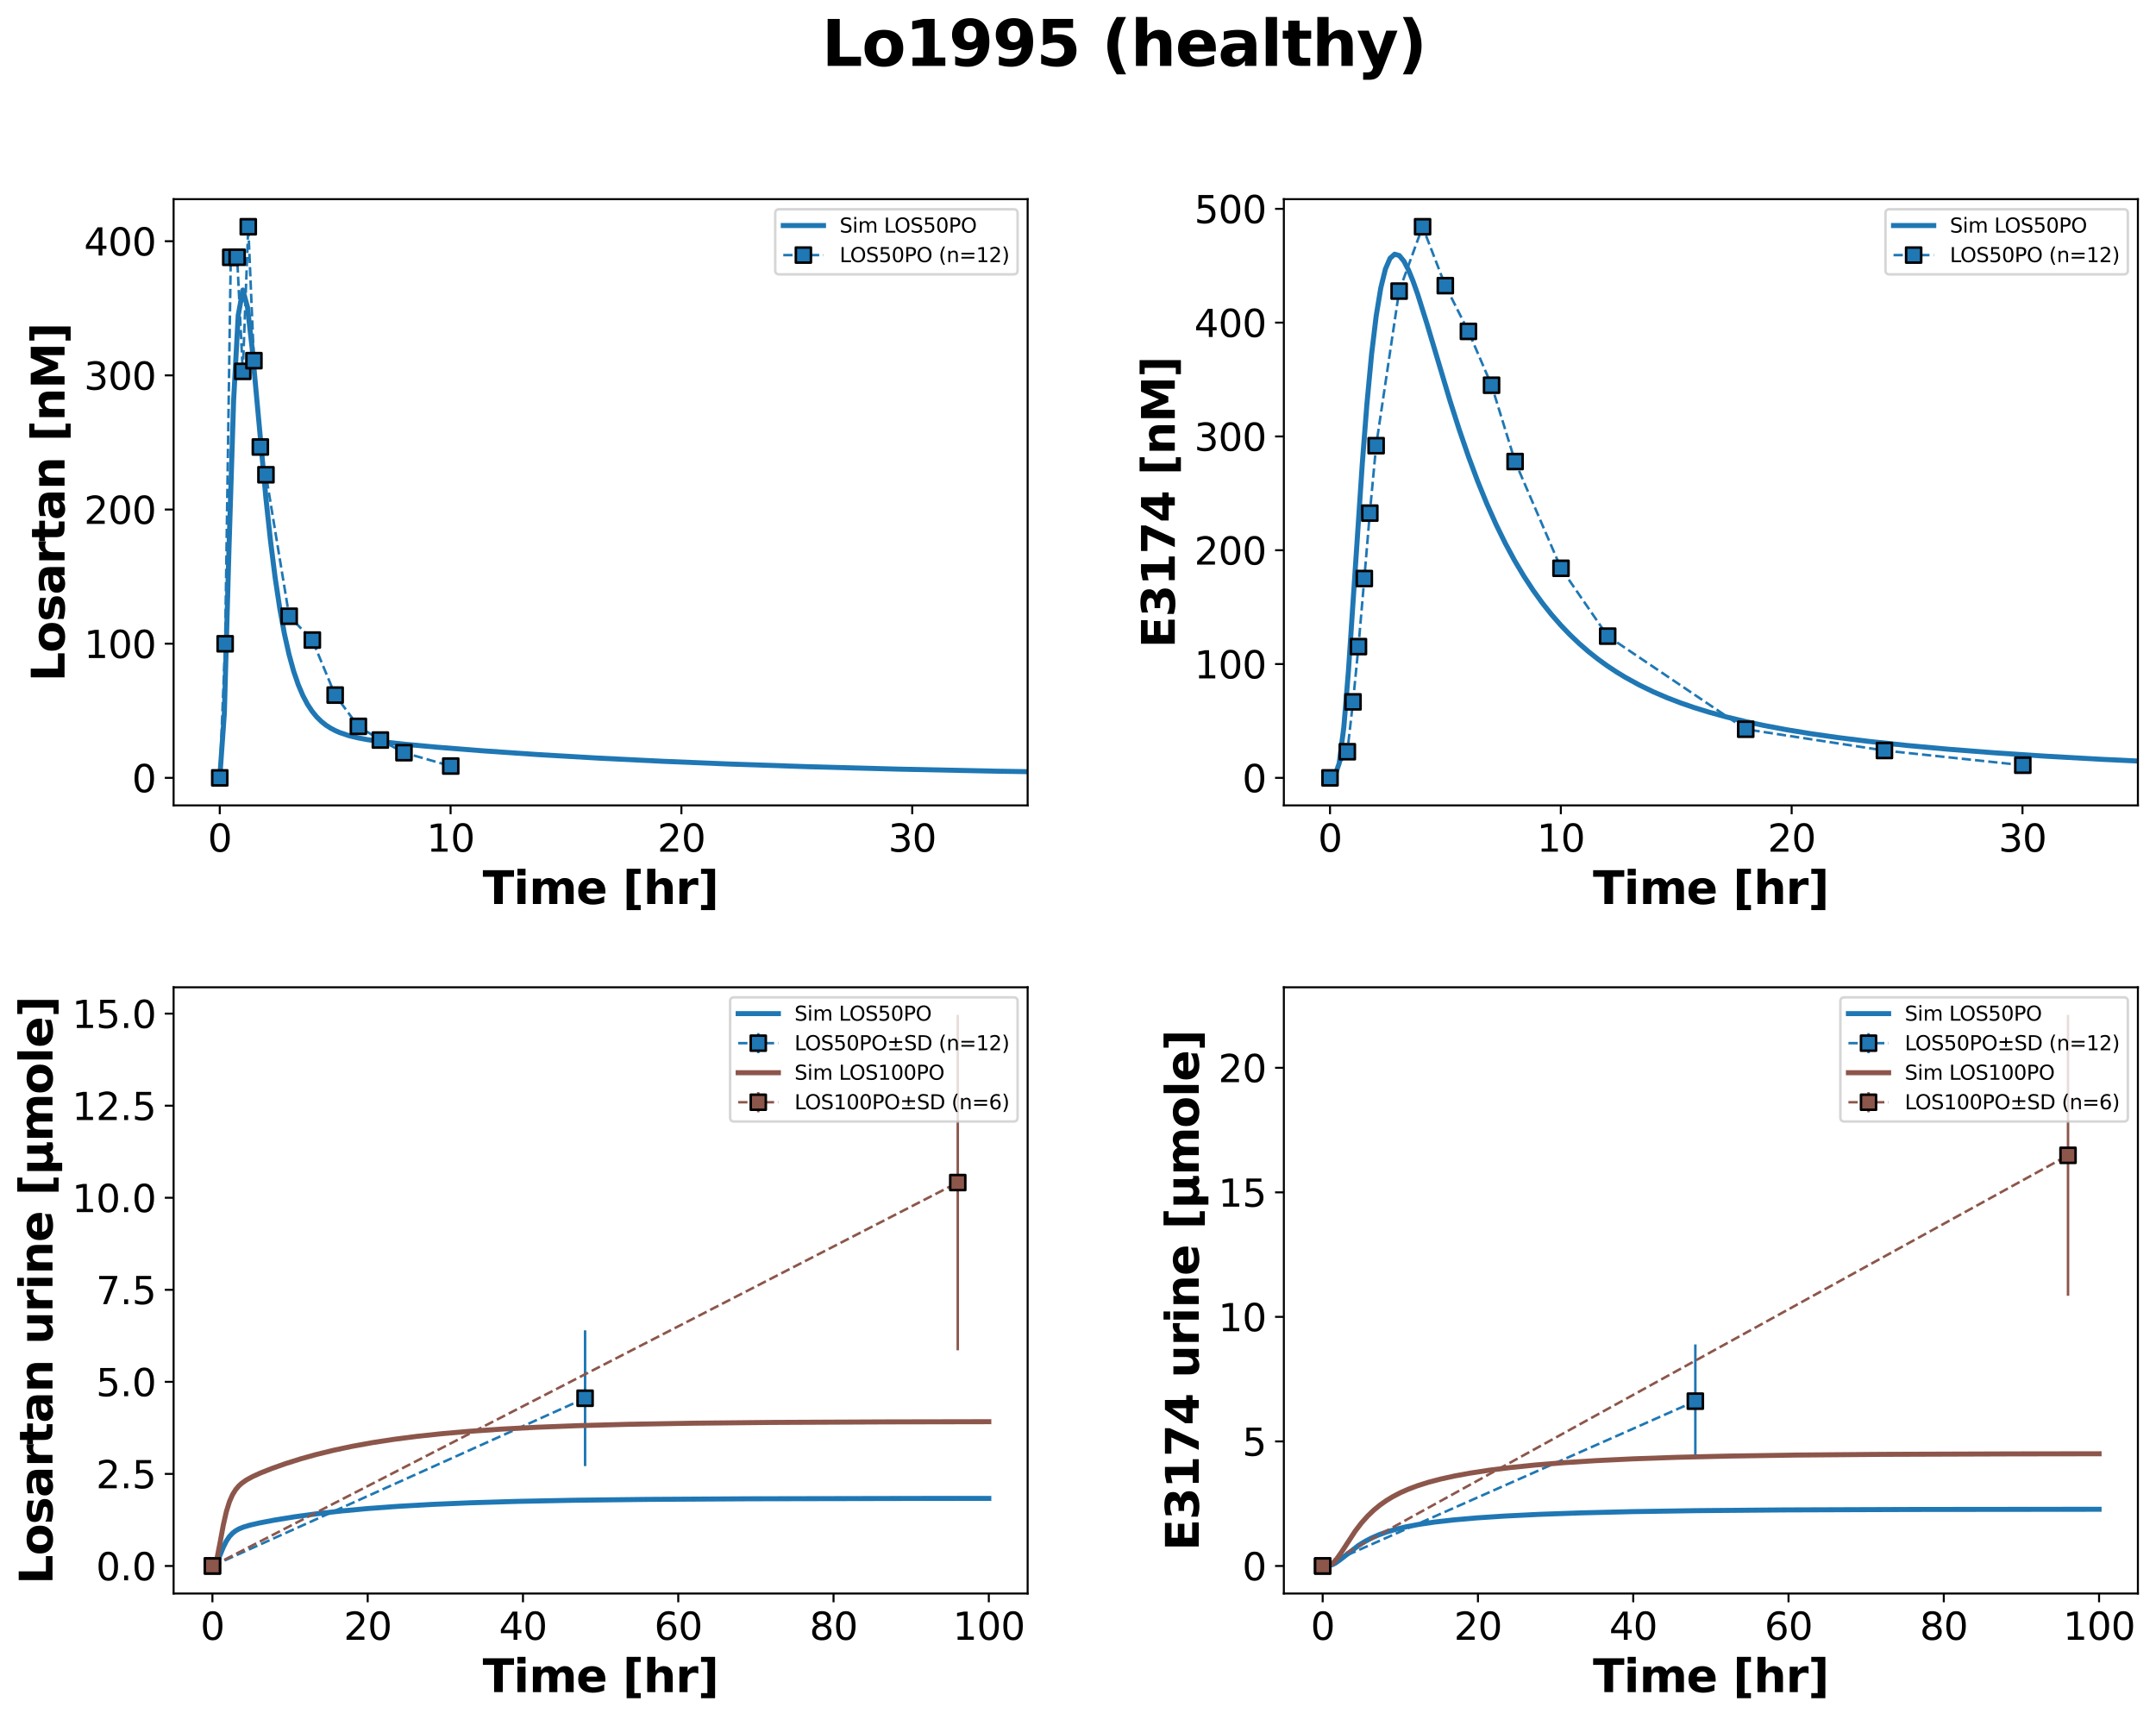 <?xml version="1.0" encoding="utf-8" standalone="no"?>
<!DOCTYPE svg PUBLIC "-//W3C//DTD SVG 1.1//EN"
  "http://www.w3.org/Graphics/SVG/1.1/DTD/svg11.dtd">
<svg xmlns:xlink="http://www.w3.org/1999/xlink" width="857.439pt" height="683.738pt" viewBox="0 0 857.439 683.738" xmlns="http://www.w3.org/2000/svg" version="1.1">
 <defs>
  <style type="text/css">*{stroke-linejoin: round; stroke-linecap: butt}</style>
 </defs>
 <g id="figure_1">
  <g id="patch_1">
   <path d="M 0 683.738 
L 857.439 683.738 
L 857.439 0 
L 0 0 
z
" style="fill: #ffffff"/>
  </g>
  <g id="axes_1">
   <g id="patch_2">
    <path d="M 69.039 320.243 
L 408.691 320.243 
L 408.691 79.2 
L 69.039 79.2 
z
" style="fill: #ffffff"/>
   </g>
   <g id="matplotlib.axis_1">
    <g id="xtick_1">
     <g id="line2d_1">
      <defs>
       <path id="mdfc68525e3" d="M 0 0 
L 0 3.5 
" style="stroke: #000000; stroke-width: 0.8"/>
      </defs>
      <g>
       <use xlink:href="#mdfc68525e3" x="87.398" y="320.243" style="stroke: #000000; stroke-width: 0.8"/>
      </g>
     </g>
     <g id="text_1">
      <!-- 0 -->
      <g transform="translate(82.626 338.641) scale(0.15 -0.15)">
       <defs>
        <path id="DejaVuSans-30" d="M 2034 4250 
Q 1547 4250 1301 3770 
Q 1056 3291 1056 2328 
Q 1056 1369 1301 889 
Q 1547 409 2034 409 
Q 2525 409 2770 889 
Q 3016 1369 3016 2328 
Q 3016 3291 2770 3770 
Q 2525 4250 2034 4250 
z
M 2034 4750 
Q 2819 4750 3233 4129 
Q 3647 3509 3647 2328 
Q 3647 1150 3233 529 
Q 2819 -91 2034 -91 
Q 1250 -91 836 529 
Q 422 1150 422 2328 
Q 422 3509 836 4129 
Q 1250 4750 2034 4750 
z
" transform="scale(0.016)"/>
       </defs>
       <use xlink:href="#DejaVuSans-30"/>
      </g>
     </g>
    </g>
    <g id="xtick_2">
     <g id="line2d_2">
      <g>
       <use xlink:href="#mdfc68525e3" x="179.196" y="320.243" style="stroke: #000000; stroke-width: 0.8"/>
      </g>
     </g>
     <g id="text_2">
      <!-- 10 -->
      <g transform="translate(169.652 338.641) scale(0.15 -0.15)">
       <defs>
        <path id="DejaVuSans-31" d="M 794 531 
L 1825 531 
L 1825 4091 
L 703 3866 
L 703 4441 
L 1819 4666 
L 2450 4666 
L 2450 531 
L 3481 531 
L 3481 0 
L 794 0 
L 794 531 
z
" transform="scale(0.016)"/>
       </defs>
       <use xlink:href="#DejaVuSans-31"/>
       <use xlink:href="#DejaVuSans-30" transform="translate(63.623 0)"/>
      </g>
     </g>
    </g>
    <g id="xtick_3">
     <g id="line2d_3">
      <g>
       <use xlink:href="#mdfc68525e3" x="270.994" y="320.243" style="stroke: #000000; stroke-width: 0.8"/>
      </g>
     </g>
     <g id="text_3">
      <!-- 20 -->
      <g transform="translate(261.45 338.641) scale(0.15 -0.15)">
       <defs>
        <path id="DejaVuSans-32" d="M 1228 531 
L 3431 531 
L 3431 0 
L 469 0 
L 469 531 
Q 828 903 1448 1529 
Q 2069 2156 2228 2338 
Q 2531 2678 2651 2914 
Q 2772 3150 2772 3378 
Q 2772 3750 2511 3984 
Q 2250 4219 1831 4219 
Q 1534 4219 1204 4116 
Q 875 4013 500 3803 
L 500 4441 
Q 881 4594 1212 4672 
Q 1544 4750 1819 4750 
Q 2544 4750 2975 4387 
Q 3406 4025 3406 3419 
Q 3406 3131 3298 2873 
Q 3191 2616 2906 2266 
Q 2828 2175 2409 1742 
Q 1991 1309 1228 531 
z
" transform="scale(0.016)"/>
       </defs>
       <use xlink:href="#DejaVuSans-32"/>
       <use xlink:href="#DejaVuSans-30" transform="translate(63.623 0)"/>
      </g>
     </g>
    </g>
    <g id="xtick_4">
     <g id="line2d_4">
      <g>
       <use xlink:href="#mdfc68525e3" x="362.792" y="320.243" style="stroke: #000000; stroke-width: 0.8"/>
      </g>
     </g>
     <g id="text_4">
      <!-- 30 -->
      <g transform="translate(353.248 338.641) scale(0.15 -0.15)">
       <defs>
        <path id="DejaVuSans-33" d="M 2597 2516 
Q 3050 2419 3304 2112 
Q 3559 1806 3559 1356 
Q 3559 666 3084 287 
Q 2609 -91 1734 -91 
Q 1441 -91 1130 -33 
Q 819 25 488 141 
L 488 750 
Q 750 597 1062 519 
Q 1375 441 1716 441 
Q 2309 441 2620 675 
Q 2931 909 2931 1356 
Q 2931 1769 2642 2001 
Q 2353 2234 1838 2234 
L 1294 2234 
L 1294 2753 
L 1863 2753 
Q 2328 2753 2575 2939 
Q 2822 3125 2822 3475 
Q 2822 3834 2567 4026 
Q 2313 4219 1838 4219 
Q 1578 4219 1281 4162 
Q 984 4106 628 3988 
L 628 4550 
Q 988 4650 1302 4700 
Q 1616 4750 1894 4750 
Q 2613 4750 3031 4423 
Q 3450 4097 3450 3541 
Q 3450 3153 3228 2886 
Q 3006 2619 2597 2516 
z
" transform="scale(0.016)"/>
       </defs>
       <use xlink:href="#DejaVuSans-33"/>
       <use xlink:href="#DejaVuSans-30" transform="translate(63.623 0)"/>
      </g>
     </g>
    </g>
    <g id="text_5">
     <!-- Time [hr] -->
     <g transform="translate(191.952 359.438) scale(0.18 -0.18)">
      <defs>
       <path id="DejaVuSans-Bold-54" d="M 31 4666 
L 4331 4666 
L 4331 3756 
L 2784 3756 
L 2784 0 
L 1581 0 
L 1581 3756 
L 31 3756 
L 31 4666 
z
" transform="scale(0.016)"/>
       <path id="DejaVuSans-Bold-69" d="M 538 3500 
L 1656 3500 
L 1656 0 
L 538 0 
L 538 3500 
z
M 538 4863 
L 1656 4863 
L 1656 3950 
L 538 3950 
L 538 4863 
z
" transform="scale(0.016)"/>
       <path id="DejaVuSans-Bold-6d" d="M 3781 2919 
Q 3994 3244 4286 3414 
Q 4578 3584 4928 3584 
Q 5531 3584 5847 3212 
Q 6163 2841 6163 2131 
L 6163 0 
L 5038 0 
L 5038 1825 
Q 5041 1866 5042 1909 
Q 5044 1953 5044 2034 
Q 5044 2406 4934 2573 
Q 4825 2741 4581 2741 
Q 4263 2741 4089 2478 
Q 3916 2216 3909 1719 
L 3909 0 
L 2784 0 
L 2784 1825 
Q 2784 2406 2684 2573 
Q 2584 2741 2328 2741 
Q 2006 2741 1831 2477 
Q 1656 2213 1656 1722 
L 1656 0 
L 531 0 
L 531 3500 
L 1656 3500 
L 1656 2988 
Q 1863 3284 2130 3434 
Q 2397 3584 2719 3584 
Q 3081 3584 3359 3409 
Q 3638 3234 3781 2919 
z
" transform="scale(0.016)"/>
       <path id="DejaVuSans-Bold-65" d="M 4031 1759 
L 4031 1441 
L 1416 1441 
Q 1456 1047 1700 850 
Q 1944 653 2381 653 
Q 2734 653 3104 758 
Q 3475 863 3866 1075 
L 3866 213 
Q 3469 63 3072 -14 
Q 2675 -91 2278 -91 
Q 1328 -91 801 392 
Q 275 875 275 1747 
Q 275 2603 792 3093 
Q 1309 3584 2216 3584 
Q 3041 3584 3536 3087 
Q 4031 2591 4031 1759 
z
M 2881 2131 
Q 2881 2450 2695 2645 
Q 2509 2841 2209 2841 
Q 1884 2841 1681 2658 
Q 1478 2475 1428 2131 
L 2881 2131 
z
" transform="scale(0.016)"/>
       <path id="DejaVuSans-Bold-20" transform="scale(0.016)"/>
       <path id="DejaVuSans-Bold-5b" d="M 550 4863 
L 2491 4863 
L 2491 4159 
L 1613 4159 
L 1613 -141 
L 2491 -141 
L 2491 -844 
L 550 -844 
L 550 4863 
z
" transform="scale(0.016)"/>
       <path id="DejaVuSans-Bold-68" d="M 4056 2131 
L 4056 0 
L 2931 0 
L 2931 347 
L 2931 1625 
Q 2931 2084 2911 2256 
Q 2891 2428 2841 2509 
Q 2775 2619 2662 2680 
Q 2550 2741 2406 2741 
Q 2056 2741 1856 2470 
Q 1656 2200 1656 1722 
L 1656 0 
L 538 0 
L 538 4863 
L 1656 4863 
L 1656 2988 
Q 1909 3294 2193 3439 
Q 2478 3584 2822 3584 
Q 3428 3584 3742 3212 
Q 4056 2841 4056 2131 
z
" transform="scale(0.016)"/>
       <path id="DejaVuSans-Bold-72" d="M 3138 2547 
Q 2991 2616 2845 2648 
Q 2700 2681 2553 2681 
Q 2122 2681 1889 2404 
Q 1656 2128 1656 1613 
L 1656 0 
L 538 0 
L 538 3500 
L 1656 3500 
L 1656 2925 
Q 1872 3269 2151 3426 
Q 2431 3584 2822 3584 
Q 2878 3584 2943 3579 
Q 3009 3575 3134 3559 
L 3138 2547 
z
" transform="scale(0.016)"/>
       <path id="DejaVuSans-Bold-5d" d="M 2375 -844 
L 434 -844 
L 434 -141 
L 1313 -141 
L 1313 4159 
L 434 4159 
L 434 4863 
L 2375 4863 
L 2375 -844 
z
" transform="scale(0.016)"/>
      </defs>
      <use xlink:href="#DejaVuSans-Bold-54"/>
      <use xlink:href="#DejaVuSans-Bold-69" transform="translate(68.213 0)"/>
      <use xlink:href="#DejaVuSans-Bold-6d" transform="translate(102.49 0)"/>
      <use xlink:href="#DejaVuSans-Bold-65" transform="translate(206.689 0)"/>
      <use xlink:href="#DejaVuSans-Bold-20" transform="translate(274.512 0)"/>
      <use xlink:href="#DejaVuSans-Bold-5b" transform="translate(309.326 0)"/>
      <use xlink:href="#DejaVuSans-Bold-68" transform="translate(355.029 0)"/>
      <use xlink:href="#DejaVuSans-Bold-72" transform="translate(426.221 0)"/>
      <use xlink:href="#DejaVuSans-Bold-5d" transform="translate(475.537 0)"/>
     </g>
    </g>
   </g>
   <g id="matplotlib.axis_2">
    <g id="ytick_1">
     <g id="line2d_5">
      <defs>
       <path id="m78bfd9a054" d="M 0 0 
L -3.5 0 
" style="stroke: #000000; stroke-width: 0.8"/>
      </defs>
      <g>
       <use xlink:href="#m78bfd9a054" x="69.039" y="309.287" style="stroke: #000000; stroke-width: 0.8"/>
      </g>
     </g>
     <g id="text_6">
      <!-- 0 -->
      <g transform="translate(52.495 314.986) scale(0.15 -0.15)">
       <use xlink:href="#DejaVuSans-30"/>
      </g>
     </g>
    </g>
    <g id="ytick_2">
     <g id="line2d_6">
      <g>
       <use xlink:href="#m78bfd9a054" x="69.039" y="255.939" style="stroke: #000000; stroke-width: 0.8"/>
      </g>
     </g>
     <g id="text_7">
      <!-- 100 -->
      <g transform="translate(33.407 261.638) scale(0.15 -0.15)">
       <use xlink:href="#DejaVuSans-31"/>
       <use xlink:href="#DejaVuSans-30" transform="translate(63.623 0)"/>
       <use xlink:href="#DejaVuSans-30" transform="translate(127.246 0)"/>
      </g>
     </g>
    </g>
    <g id="ytick_3">
     <g id="line2d_7">
      <g>
       <use xlink:href="#m78bfd9a054" x="69.039" y="202.591" style="stroke: #000000; stroke-width: 0.8"/>
      </g>
     </g>
     <g id="text_8">
      <!-- 200 -->
      <g transform="translate(33.407 208.29) scale(0.15 -0.15)">
       <use xlink:href="#DejaVuSans-32"/>
       <use xlink:href="#DejaVuSans-30" transform="translate(63.623 0)"/>
       <use xlink:href="#DejaVuSans-30" transform="translate(127.246 0)"/>
      </g>
     </g>
    </g>
    <g id="ytick_4">
     <g id="line2d_8">
      <g>
       <use xlink:href="#m78bfd9a054" x="69.039" y="149.244" style="stroke: #000000; stroke-width: 0.8"/>
      </g>
     </g>
     <g id="text_9">
      <!-- 300 -->
      <g transform="translate(33.407 154.942) scale(0.15 -0.15)">
       <use xlink:href="#DejaVuSans-33"/>
       <use xlink:href="#DejaVuSans-30" transform="translate(63.623 0)"/>
       <use xlink:href="#DejaVuSans-30" transform="translate(127.246 0)"/>
      </g>
     </g>
    </g>
    <g id="ytick_5">
     <g id="line2d_9">
      <g>
       <use xlink:href="#m78bfd9a054" x="69.039" y="95.896" style="stroke: #000000; stroke-width: 0.8"/>
      </g>
     </g>
     <g id="text_10">
      <!-- 400 -->
      <g transform="translate(33.407 101.595) scale(0.15 -0.15)">
       <defs>
        <path id="DejaVuSans-34" d="M 2419 4116 
L 825 1625 
L 2419 1625 
L 2419 4116 
z
M 2253 4666 
L 3047 4666 
L 3047 1625 
L 3713 1625 
L 3713 1100 
L 3047 1100 
L 3047 0 
L 2419 0 
L 2419 1100 
L 313 1100 
L 313 1709 
L 2253 4666 
z
" transform="scale(0.016)"/>
       </defs>
       <use xlink:href="#DejaVuSans-34"/>
       <use xlink:href="#DejaVuSans-30" transform="translate(63.623 0)"/>
       <use xlink:href="#DejaVuSans-30" transform="translate(127.246 0)"/>
      </g>
     </g>
    </g>
    <g id="text_11">
     <!-- Losartan [nM] -->
     <g transform="translate(25.664 271.013) rotate(-90) scale(0.18 -0.18)">
      <defs>
       <path id="DejaVuSans-Bold-4c" d="M 588 4666 
L 1791 4666 
L 1791 909 
L 3903 909 
L 3903 0 
L 588 0 
L 588 4666 
z
" transform="scale(0.016)"/>
       <path id="DejaVuSans-Bold-6f" d="M 2203 2784 
Q 1831 2784 1636 2517 
Q 1441 2250 1441 1747 
Q 1441 1244 1636 976 
Q 1831 709 2203 709 
Q 2569 709 2762 976 
Q 2956 1244 2956 1747 
Q 2956 2250 2762 2517 
Q 2569 2784 2203 2784 
z
M 2203 3584 
Q 3106 3584 3614 3096 
Q 4122 2609 4122 1747 
Q 4122 884 3614 396 
Q 3106 -91 2203 -91 
Q 1297 -91 786 396 
Q 275 884 275 1747 
Q 275 2609 786 3096 
Q 1297 3584 2203 3584 
z
" transform="scale(0.016)"/>
       <path id="DejaVuSans-Bold-73" d="M 3272 3391 
L 3272 2541 
Q 2913 2691 2578 2766 
Q 2244 2841 1947 2841 
Q 1628 2841 1473 2761 
Q 1319 2681 1319 2516 
Q 1319 2381 1436 2309 
Q 1553 2238 1856 2203 
L 2053 2175 
Q 2913 2066 3209 1816 
Q 3506 1566 3506 1031 
Q 3506 472 3093 190 
Q 2681 -91 1863 -91 
Q 1516 -91 1145 -36 
Q 775 19 384 128 
L 384 978 
Q 719 816 1070 734 
Q 1422 653 1784 653 
Q 2113 653 2278 743 
Q 2444 834 2444 1013 
Q 2444 1163 2330 1236 
Q 2216 1309 1875 1350 
L 1678 1375 
Q 931 1469 631 1722 
Q 331 1975 331 2491 
Q 331 3047 712 3315 
Q 1094 3584 1881 3584 
Q 2191 3584 2531 3537 
Q 2872 3491 3272 3391 
z
" transform="scale(0.016)"/>
       <path id="DejaVuSans-Bold-61" d="M 2106 1575 
Q 1756 1575 1579 1456 
Q 1403 1338 1403 1106 
Q 1403 894 1545 773 
Q 1688 653 1941 653 
Q 2256 653 2472 879 
Q 2688 1106 2688 1447 
L 2688 1575 
L 2106 1575 
z
M 3816 1997 
L 3816 0 
L 2688 0 
L 2688 519 
Q 2463 200 2181 54 
Q 1900 -91 1497 -91 
Q 953 -91 614 226 
Q 275 544 275 1050 
Q 275 1666 698 1953 
Q 1122 2241 2028 2241 
L 2688 2241 
L 2688 2328 
Q 2688 2594 2478 2717 
Q 2269 2841 1825 2841 
Q 1466 2841 1156 2769 
Q 847 2697 581 2553 
L 581 3406 
Q 941 3494 1303 3539 
Q 1666 3584 2028 3584 
Q 2975 3584 3395 3211 
Q 3816 2838 3816 1997 
z
" transform="scale(0.016)"/>
       <path id="DejaVuSans-Bold-74" d="M 1759 4494 
L 1759 3500 
L 2913 3500 
L 2913 2700 
L 1759 2700 
L 1759 1216 
Q 1759 972 1856 886 
Q 1953 800 2241 800 
L 2816 800 
L 2816 0 
L 1856 0 
Q 1194 0 917 276 
Q 641 553 641 1216 
L 641 2700 
L 84 2700 
L 84 3500 
L 641 3500 
L 641 4494 
L 1759 4494 
z
" transform="scale(0.016)"/>
       <path id="DejaVuSans-Bold-6e" d="M 4056 2131 
L 4056 0 
L 2931 0 
L 2931 347 
L 2931 1631 
Q 2931 2084 2911 2256 
Q 2891 2428 2841 2509 
Q 2775 2619 2662 2680 
Q 2550 2741 2406 2741 
Q 2056 2741 1856 2470 
Q 1656 2200 1656 1722 
L 1656 0 
L 538 0 
L 538 3500 
L 1656 3500 
L 1656 2988 
Q 1909 3294 2193 3439 
Q 2478 3584 2822 3584 
Q 3428 3584 3742 3212 
Q 4056 2841 4056 2131 
z
" transform="scale(0.016)"/>
       <path id="DejaVuSans-Bold-4d" d="M 588 4666 
L 2119 4666 
L 3181 2169 
L 4250 4666 
L 5778 4666 
L 5778 0 
L 4641 0 
L 4641 3413 
L 3566 897 
L 2803 897 
L 1728 3413 
L 1728 0 
L 588 0 
L 588 4666 
z
" transform="scale(0.016)"/>
      </defs>
      <use xlink:href="#DejaVuSans-Bold-4c"/>
      <use xlink:href="#DejaVuSans-Bold-6f" transform="translate(63.721 0)"/>
      <use xlink:href="#DejaVuSans-Bold-73" transform="translate(132.422 0)"/>
      <use xlink:href="#DejaVuSans-Bold-61" transform="translate(191.943 0)"/>
      <use xlink:href="#DejaVuSans-Bold-72" transform="translate(259.424 0)"/>
      <use xlink:href="#DejaVuSans-Bold-74" transform="translate(308.74 0)"/>
      <use xlink:href="#DejaVuSans-Bold-61" transform="translate(356.543 0)"/>
      <use xlink:href="#DejaVuSans-Bold-6e" transform="translate(424.023 0)"/>
      <use xlink:href="#DejaVuSans-Bold-20" transform="translate(495.215 0)"/>
      <use xlink:href="#DejaVuSans-Bold-5b" transform="translate(530.029 0)"/>
      <use xlink:href="#DejaVuSans-Bold-6e" transform="translate(575.732 0)"/>
      <use xlink:href="#DejaVuSans-Bold-4d" transform="translate(646.924 0)"/>
      <use xlink:href="#DejaVuSans-Bold-5d" transform="translate(746.436 0)"/>
     </g>
    </g>
   </g>
   <g id="line2d_10">
    <path d="M 87.398 309.287 
L 89.234 283.44 
L 91.07 217.995 
L 92.906 159.263 
L 94.742 125.331 
L 96.578 115.316 
L 98.414 122.066 
L 100.25 138.237 
L 105.758 198.179 
L 107.594 215.186 
L 109.43 229.74 
L 111.266 241.926 
L 113.102 251.98 
L 114.938 260.191 
L 116.774 266.85 
L 118.61 272.224 
L 120.446 276.548 
L 122.282 280.022 
L 124.117 282.811 
L 125.953 285.054 
L 127.789 286.862 
L 129.625 288.324 
L 131.461 289.512 
L 133.297 290.485 
L 135.133 291.287 
L 138.805 292.517 
L 142.477 293.41 
L 146.149 294.093 
L 151.657 294.888 
L 160.837 295.91 
L 173.688 297.083 
L 192.048 298.533 
L 214.079 300.039 
L 237.947 301.432 
L 263.65 302.699 
L 291.19 303.831 
L 322.401 304.88 
L 357.284 305.816 
L 395.839 306.621 
L 439.902 307.315 
L 491.309 307.9 
L 553.732 308.382 
L 632.678 308.76 
L 739.163 309.033 
L 858.439 309.175 
L 858.439 309.175 
" clip-path="url(#pebca429969)" style="fill: none; stroke: #1f77b4; stroke-width: 2; stroke-linecap: square"/>
   </g>
   <g id="line2d_11">
    <path d="M 87.398 309.287 
L 89.541 255.967 
L 91.775 102.308 
L 94.309 102.283 
L 96.552 147.655 
L 98.737 90.157 
L 100.983 143.399 
L 103.54 177.737 
L 105.766 188.766 
L 115.016 245.014 
L 124.217 254.485 
L 133.296 276.382 
L 142.529 288.803 
L 151.271 294.248 
L 160.656 299.275 
L 179.261 304.592 
" clip-path="url(#pebca429969)" style="fill: none; stroke-dasharray: 3.7,1.6; stroke-dashoffset: 0; stroke: #1f77b4"/>
    <defs>
     <path id="m2b25cd6e62" d="M -3 3 
L 3 3 
L 3 -3 
L -3 -3 
z
" style="stroke: #000000; stroke-linejoin: miter"/>
    </defs>
    <g clip-path="url(#pebca429969)">
     <use xlink:href="#m2b25cd6e62" x="87.398" y="309.287" style="fill: #1f77b4; stroke: #000000; stroke-linejoin: miter"/>
     <use xlink:href="#m2b25cd6e62" x="89.541" y="255.967" style="fill: #1f77b4; stroke: #000000; stroke-linejoin: miter"/>
     <use xlink:href="#m2b25cd6e62" x="91.775" y="102.308" style="fill: #1f77b4; stroke: #000000; stroke-linejoin: miter"/>
     <use xlink:href="#m2b25cd6e62" x="94.309" y="102.283" style="fill: #1f77b4; stroke: #000000; stroke-linejoin: miter"/>
     <use xlink:href="#m2b25cd6e62" x="96.552" y="147.655" style="fill: #1f77b4; stroke: #000000; stroke-linejoin: miter"/>
     <use xlink:href="#m2b25cd6e62" x="98.737" y="90.157" style="fill: #1f77b4; stroke: #000000; stroke-linejoin: miter"/>
     <use xlink:href="#m2b25cd6e62" x="100.983" y="143.399" style="fill: #1f77b4; stroke: #000000; stroke-linejoin: miter"/>
     <use xlink:href="#m2b25cd6e62" x="103.54" y="177.737" style="fill: #1f77b4; stroke: #000000; stroke-linejoin: miter"/>
     <use xlink:href="#m2b25cd6e62" x="105.766" y="188.766" style="fill: #1f77b4; stroke: #000000; stroke-linejoin: miter"/>
     <use xlink:href="#m2b25cd6e62" x="115.016" y="245.014" style="fill: #1f77b4; stroke: #000000; stroke-linejoin: miter"/>
     <use xlink:href="#m2b25cd6e62" x="124.217" y="254.485" style="fill: #1f77b4; stroke: #000000; stroke-linejoin: miter"/>
     <use xlink:href="#m2b25cd6e62" x="133.296" y="276.382" style="fill: #1f77b4; stroke: #000000; stroke-linejoin: miter"/>
     <use xlink:href="#m2b25cd6e62" x="142.529" y="288.803" style="fill: #1f77b4; stroke: #000000; stroke-linejoin: miter"/>
     <use xlink:href="#m2b25cd6e62" x="151.271" y="294.248" style="fill: #1f77b4; stroke: #000000; stroke-linejoin: miter"/>
     <use xlink:href="#m2b25cd6e62" x="160.656" y="299.275" style="fill: #1f77b4; stroke: #000000; stroke-linejoin: miter"/>
     <use xlink:href="#m2b25cd6e62" x="179.261" y="304.592" style="fill: #1f77b4; stroke: #000000; stroke-linejoin: miter"/>
    </g>
   </g>
   <g id="patch_3">
    <path d="M 69.039 320.243 
L 69.039 79.2 
" style="fill: none; stroke: #000000; stroke-width: 0.8; stroke-linejoin: miter; stroke-linecap: square"/>
   </g>
   <g id="patch_4">
    <path d="M 408.691 320.243 
L 408.691 79.2 
" style="fill: none; stroke: #000000; stroke-width: 0.8; stroke-linejoin: miter; stroke-linecap: square"/>
   </g>
   <g id="patch_5">
    <path d="M 69.039 320.243 
L 408.691 320.243 
" style="fill: none; stroke: #000000; stroke-width: 0.8; stroke-linejoin: miter; stroke-linecap: square"/>
   </g>
   <g id="patch_6">
    <path d="M 69.039 79.2 
L 408.691 79.2 
" style="fill: none; stroke: #000000; stroke-width: 0.8; stroke-linejoin: miter; stroke-linecap: square"/>
   </g>
   <g id="legend_1">
    <g id="patch_7">
     <path d="M 309.907 109.085 
L 403.091 109.085 
Q 404.691 109.085 404.691 107.485 
L 404.691 84.8 
Q 404.691 83.2 403.091 83.2 
L 309.907 83.2 
Q 308.307 83.2 308.307 84.8 
L 308.307 107.485 
Q 308.307 109.085 309.907 109.085 
z
" style="fill: #ffffff; opacity: 0.8; stroke: #cccccc; stroke-linejoin: miter"/>
    </g>
    <g id="line2d_12">
     <path d="M 311.507 89.679 
L 327.507 89.679 
" style="fill: none; stroke: #1f77b4; stroke-width: 2; stroke-linecap: square"/>
    </g>
    <g id="line2d_13"/>
    <g id="text_12">
     <!-- Sim LOS50PO -->
     <g transform="translate(333.907 92.479) scale(0.08 -0.08)">
      <defs>
       <path id="DejaVuSans-53" d="M 3425 4513 
L 3425 3897 
Q 3066 4069 2747 4153 
Q 2428 4238 2131 4238 
Q 1616 4238 1336 4038 
Q 1056 3838 1056 3469 
Q 1056 3159 1242 3001 
Q 1428 2844 1947 2747 
L 2328 2669 
Q 3034 2534 3370 2195 
Q 3706 1856 3706 1288 
Q 3706 609 3251 259 
Q 2797 -91 1919 -91 
Q 1588 -91 1214 -16 
Q 841 59 441 206 
L 441 856 
Q 825 641 1194 531 
Q 1563 422 1919 422 
Q 2459 422 2753 634 
Q 3047 847 3047 1241 
Q 3047 1584 2836 1778 
Q 2625 1972 2144 2069 
L 1759 2144 
Q 1053 2284 737 2584 
Q 422 2884 422 3419 
Q 422 4038 858 4394 
Q 1294 4750 2059 4750 
Q 2388 4750 2728 4690 
Q 3069 4631 3425 4513 
z
" transform="scale(0.016)"/>
       <path id="DejaVuSans-69" d="M 603 3500 
L 1178 3500 
L 1178 0 
L 603 0 
L 603 3500 
z
M 603 4863 
L 1178 4863 
L 1178 4134 
L 603 4134 
L 603 4863 
z
" transform="scale(0.016)"/>
       <path id="DejaVuSans-6d" d="M 3328 2828 
Q 3544 3216 3844 3400 
Q 4144 3584 4550 3584 
Q 5097 3584 5394 3201 
Q 5691 2819 5691 2113 
L 5691 0 
L 5113 0 
L 5113 2094 
Q 5113 2597 4934 2840 
Q 4756 3084 4391 3084 
Q 3944 3084 3684 2787 
Q 3425 2491 3425 1978 
L 3425 0 
L 2847 0 
L 2847 2094 
Q 2847 2600 2669 2842 
Q 2491 3084 2119 3084 
Q 1678 3084 1418 2786 
Q 1159 2488 1159 1978 
L 1159 0 
L 581 0 
L 581 3500 
L 1159 3500 
L 1159 2956 
Q 1356 3278 1631 3431 
Q 1906 3584 2284 3584 
Q 2666 3584 2933 3390 
Q 3200 3197 3328 2828 
z
" transform="scale(0.016)"/>
       <path id="DejaVuSans-20" transform="scale(0.016)"/>
       <path id="DejaVuSans-4c" d="M 628 4666 
L 1259 4666 
L 1259 531 
L 3531 531 
L 3531 0 
L 628 0 
L 628 4666 
z
" transform="scale(0.016)"/>
       <path id="DejaVuSans-4f" d="M 2522 4238 
Q 1834 4238 1429 3725 
Q 1025 3213 1025 2328 
Q 1025 1447 1429 934 
Q 1834 422 2522 422 
Q 3209 422 3611 934 
Q 4013 1447 4013 2328 
Q 4013 3213 3611 3725 
Q 3209 4238 2522 4238 
z
M 2522 4750 
Q 3503 4750 4090 4092 
Q 4678 3434 4678 2328 
Q 4678 1225 4090 567 
Q 3503 -91 2522 -91 
Q 1538 -91 948 565 
Q 359 1222 359 2328 
Q 359 3434 948 4092 
Q 1538 4750 2522 4750 
z
" transform="scale(0.016)"/>
       <path id="DejaVuSans-35" d="M 691 4666 
L 3169 4666 
L 3169 4134 
L 1269 4134 
L 1269 2991 
Q 1406 3038 1543 3061 
Q 1681 3084 1819 3084 
Q 2600 3084 3056 2656 
Q 3513 2228 3513 1497 
Q 3513 744 3044 326 
Q 2575 -91 1722 -91 
Q 1428 -91 1123 -41 
Q 819 9 494 109 
L 494 744 
Q 775 591 1075 516 
Q 1375 441 1709 441 
Q 2250 441 2565 725 
Q 2881 1009 2881 1497 
Q 2881 1984 2565 2268 
Q 2250 2553 1709 2553 
Q 1456 2553 1204 2497 
Q 953 2441 691 2322 
L 691 4666 
z
" transform="scale(0.016)"/>
       <path id="DejaVuSans-50" d="M 1259 4147 
L 1259 2394 
L 2053 2394 
Q 2494 2394 2734 2622 
Q 2975 2850 2975 3272 
Q 2975 3691 2734 3919 
Q 2494 4147 2053 4147 
L 1259 4147 
z
M 628 4666 
L 2053 4666 
Q 2838 4666 3239 4311 
Q 3641 3956 3641 3272 
Q 3641 2581 3239 2228 
Q 2838 1875 2053 1875 
L 1259 1875 
L 1259 0 
L 628 0 
L 628 4666 
z
" transform="scale(0.016)"/>
      </defs>
      <use xlink:href="#DejaVuSans-53"/>
      <use xlink:href="#DejaVuSans-69" transform="translate(63.477 0)"/>
      <use xlink:href="#DejaVuSans-6d" transform="translate(91.26 0)"/>
      <use xlink:href="#DejaVuSans-20" transform="translate(188.672 0)"/>
      <use xlink:href="#DejaVuSans-4c" transform="translate(220.459 0)"/>
      <use xlink:href="#DejaVuSans-4f" transform="translate(272.547 0)"/>
      <use xlink:href="#DejaVuSans-53" transform="translate(351.258 0)"/>
      <use xlink:href="#DejaVuSans-35" transform="translate(414.734 0)"/>
      <use xlink:href="#DejaVuSans-30" transform="translate(478.357 0)"/>
      <use xlink:href="#DejaVuSans-50" transform="translate(541.98 0)"/>
      <use xlink:href="#DejaVuSans-4f" transform="translate(602.283 0)"/>
     </g>
    </g>
    <g id="line2d_14">
     <path d="M 311.507 101.421 
L 327.507 101.421 
" style="fill: none; stroke-dasharray: 3.7,1.6; stroke-dashoffset: 0; stroke: #1f77b4"/>
    </g>
    <g id="line2d_15">
     <g>
      <use xlink:href="#m2b25cd6e62" x="319.507" y="101.421" style="fill: #1f77b4; stroke: #000000; stroke-linejoin: miter"/>
     </g>
    </g>
    <g id="text_13">
     <!-- LOS50PO (n=12) -->
     <g transform="translate(333.907 104.221) scale(0.08 -0.08)">
      <defs>
       <path id="DejaVuSans-28" d="M 1984 4856 
Q 1566 4138 1362 3434 
Q 1159 2731 1159 2009 
Q 1159 1288 1364 580 
Q 1569 -128 1984 -844 
L 1484 -844 
Q 1016 -109 783 600 
Q 550 1309 550 2009 
Q 550 2706 781 3412 
Q 1013 4119 1484 4856 
L 1984 4856 
z
" transform="scale(0.016)"/>
       <path id="DejaVuSans-6e" d="M 3513 2113 
L 3513 0 
L 2938 0 
L 2938 2094 
Q 2938 2591 2744 2837 
Q 2550 3084 2163 3084 
Q 1697 3084 1428 2787 
Q 1159 2491 1159 1978 
L 1159 0 
L 581 0 
L 581 3500 
L 1159 3500 
L 1159 2956 
Q 1366 3272 1645 3428 
Q 1925 3584 2291 3584 
Q 2894 3584 3203 3211 
Q 3513 2838 3513 2113 
z
" transform="scale(0.016)"/>
       <path id="DejaVuSans-3d" d="M 678 2906 
L 4684 2906 
L 4684 2381 
L 678 2381 
L 678 2906 
z
M 678 1631 
L 4684 1631 
L 4684 1100 
L 678 1100 
L 678 1631 
z
" transform="scale(0.016)"/>
       <path id="DejaVuSans-29" d="M 513 4856 
L 1013 4856 
Q 1481 4119 1714 3412 
Q 1947 2706 1947 2009 
Q 1947 1309 1714 600 
Q 1481 -109 1013 -844 
L 513 -844 
Q 928 -128 1133 580 
Q 1338 1288 1338 2009 
Q 1338 2731 1133 3434 
Q 928 4138 513 4856 
z
" transform="scale(0.016)"/>
      </defs>
      <use xlink:href="#DejaVuSans-4c"/>
      <use xlink:href="#DejaVuSans-4f" transform="translate(52.088 0)"/>
      <use xlink:href="#DejaVuSans-53" transform="translate(130.799 0)"/>
      <use xlink:href="#DejaVuSans-35" transform="translate(194.275 0)"/>
      <use xlink:href="#DejaVuSans-30" transform="translate(257.898 0)"/>
      <use xlink:href="#DejaVuSans-50" transform="translate(321.521 0)"/>
      <use xlink:href="#DejaVuSans-4f" transform="translate(381.824 0)"/>
      <use xlink:href="#DejaVuSans-20" transform="translate(460.535 0)"/>
      <use xlink:href="#DejaVuSans-28" transform="translate(492.322 0)"/>
      <use xlink:href="#DejaVuSans-6e" transform="translate(531.336 0)"/>
      <use xlink:href="#DejaVuSans-3d" transform="translate(594.715 0)"/>
      <use xlink:href="#DejaVuSans-31" transform="translate(678.504 0)"/>
      <use xlink:href="#DejaVuSans-32" transform="translate(742.127 0)"/>
      <use xlink:href="#DejaVuSans-29" transform="translate(805.75 0)"/>
     </g>
    </g>
   </g>
  </g>
  <g id="axes_2">
   <g id="patch_8">
    <path d="M 510.587 320.243 
L 850.239 320.243 
L 850.239 79.2 
L 510.587 79.2 
z
" style="fill: #ffffff"/>
   </g>
   <g id="matplotlib.axis_3">
    <g id="xtick_5">
     <g id="line2d_16">
      <g>
       <use xlink:href="#mdfc68525e3" x="528.946" y="320.243" style="stroke: #000000; stroke-width: 0.8"/>
      </g>
     </g>
     <g id="text_14">
      <!-- 0 -->
      <g transform="translate(524.174 338.641) scale(0.15 -0.15)">
       <use xlink:href="#DejaVuSans-30"/>
      </g>
     </g>
    </g>
    <g id="xtick_6">
     <g id="line2d_17">
      <g>
       <use xlink:href="#mdfc68525e3" x="620.744" y="320.243" style="stroke: #000000; stroke-width: 0.8"/>
      </g>
     </g>
     <g id="text_15">
      <!-- 10 -->
      <g transform="translate(611.2 338.641) scale(0.15 -0.15)">
       <use xlink:href="#DejaVuSans-31"/>
       <use xlink:href="#DejaVuSans-30" transform="translate(63.623 0)"/>
      </g>
     </g>
    </g>
    <g id="xtick_7">
     <g id="line2d_18">
      <g>
       <use xlink:href="#mdfc68525e3" x="712.542" y="320.243" style="stroke: #000000; stroke-width: 0.8"/>
      </g>
     </g>
     <g id="text_16">
      <!-- 20 -->
      <g transform="translate(702.998 338.641) scale(0.15 -0.15)">
       <use xlink:href="#DejaVuSans-32"/>
       <use xlink:href="#DejaVuSans-30" transform="translate(63.623 0)"/>
      </g>
     </g>
    </g>
    <g id="xtick_8">
     <g id="line2d_19">
      <g>
       <use xlink:href="#mdfc68525e3" x="804.34" y="320.243" style="stroke: #000000; stroke-width: 0.8"/>
      </g>
     </g>
     <g id="text_17">
      <!-- 30 -->
      <g transform="translate(794.796 338.641) scale(0.15 -0.15)">
       <use xlink:href="#DejaVuSans-33"/>
       <use xlink:href="#DejaVuSans-30" transform="translate(63.623 0)"/>
      </g>
     </g>
    </g>
    <g id="text_18">
     <!-- Time [hr] -->
     <g transform="translate(633.5 359.438) scale(0.18 -0.18)">
      <use xlink:href="#DejaVuSans-Bold-54"/>
      <use xlink:href="#DejaVuSans-Bold-69" transform="translate(68.213 0)"/>
      <use xlink:href="#DejaVuSans-Bold-6d" transform="translate(102.49 0)"/>
      <use xlink:href="#DejaVuSans-Bold-65" transform="translate(206.689 0)"/>
      <use xlink:href="#DejaVuSans-Bold-20" transform="translate(274.512 0)"/>
      <use xlink:href="#DejaVuSans-Bold-5b" transform="translate(309.326 0)"/>
      <use xlink:href="#DejaVuSans-Bold-68" transform="translate(355.029 0)"/>
      <use xlink:href="#DejaVuSans-Bold-72" transform="translate(426.221 0)"/>
      <use xlink:href="#DejaVuSans-Bold-5d" transform="translate(475.537 0)"/>
     </g>
    </g>
   </g>
   <g id="matplotlib.axis_4">
    <g id="ytick_6">
     <g id="line2d_20">
      <g>
       <use xlink:href="#m78bfd9a054" x="510.587" y="309.287" style="stroke: #000000; stroke-width: 0.8"/>
      </g>
     </g>
     <g id="text_19">
      <!-- 0 -->
      <g transform="translate(494.043 314.986) scale(0.15 -0.15)">
       <use xlink:href="#DejaVuSans-30"/>
      </g>
     </g>
    </g>
    <g id="ytick_7">
     <g id="line2d_21">
      <g>
       <use xlink:href="#m78bfd9a054" x="510.587" y="264.036" style="stroke: #000000; stroke-width: 0.8"/>
      </g>
     </g>
     <g id="text_20">
      <!-- 100 -->
      <g transform="translate(474.955 269.735) scale(0.15 -0.15)">
       <use xlink:href="#DejaVuSans-31"/>
       <use xlink:href="#DejaVuSans-30" transform="translate(63.623 0)"/>
       <use xlink:href="#DejaVuSans-30" transform="translate(127.246 0)"/>
      </g>
     </g>
    </g>
    <g id="ytick_8">
     <g id="line2d_22">
      <g>
       <use xlink:href="#m78bfd9a054" x="510.587" y="218.786" style="stroke: #000000; stroke-width: 0.8"/>
      </g>
     </g>
     <g id="text_21">
      <!-- 200 -->
      <g transform="translate(474.955 224.485) scale(0.15 -0.15)">
       <use xlink:href="#DejaVuSans-32"/>
       <use xlink:href="#DejaVuSans-30" transform="translate(63.623 0)"/>
       <use xlink:href="#DejaVuSans-30" transform="translate(127.246 0)"/>
      </g>
     </g>
    </g>
    <g id="ytick_9">
     <g id="line2d_23">
      <g>
       <use xlink:href="#m78bfd9a054" x="510.587" y="173.535" style="stroke: #000000; stroke-width: 0.8"/>
      </g>
     </g>
     <g id="text_22">
      <!-- 300 -->
      <g transform="translate(474.955 179.234) scale(0.15 -0.15)">
       <use xlink:href="#DejaVuSans-33"/>
       <use xlink:href="#DejaVuSans-30" transform="translate(63.623 0)"/>
       <use xlink:href="#DejaVuSans-30" transform="translate(127.246 0)"/>
      </g>
     </g>
    </g>
    <g id="ytick_10">
     <g id="line2d_24">
      <g>
       <use xlink:href="#m78bfd9a054" x="510.587" y="128.284" style="stroke: #000000; stroke-width: 0.8"/>
      </g>
     </g>
     <g id="text_23">
      <!-- 400 -->
      <g transform="translate(474.955 133.983) scale(0.15 -0.15)">
       <use xlink:href="#DejaVuSans-34"/>
       <use xlink:href="#DejaVuSans-30" transform="translate(63.623 0)"/>
       <use xlink:href="#DejaVuSans-30" transform="translate(127.246 0)"/>
      </g>
     </g>
    </g>
    <g id="ytick_11">
     <g id="line2d_25">
      <g>
       <use xlink:href="#m78bfd9a054" x="510.587" y="83.034" style="stroke: #000000; stroke-width: 0.8"/>
      </g>
     </g>
     <g id="text_24">
      <!-- 500 -->
      <g transform="translate(474.955 88.733) scale(0.15 -0.15)">
       <use xlink:href="#DejaVuSans-35"/>
       <use xlink:href="#DejaVuSans-30" transform="translate(63.623 0)"/>
       <use xlink:href="#DejaVuSans-30" transform="translate(127.246 0)"/>
      </g>
     </g>
    </g>
    <g id="text_25">
     <!-- E3174 [nM] -->
     <g transform="translate(467.212 257.641) rotate(-90) scale(0.18 -0.18)">
      <defs>
       <path id="DejaVuSans-Bold-45" d="M 588 4666 
L 3834 4666 
L 3834 3756 
L 1791 3756 
L 1791 2888 
L 3713 2888 
L 3713 1978 
L 1791 1978 
L 1791 909 
L 3903 909 
L 3903 0 
L 588 0 
L 588 4666 
z
" transform="scale(0.016)"/>
       <path id="DejaVuSans-Bold-33" d="M 2981 2516 
Q 3453 2394 3698 2092 
Q 3944 1791 3944 1325 
Q 3944 631 3412 270 
Q 2881 -91 1863 -91 
Q 1503 -91 1142 -33 
Q 781 25 428 141 
L 428 1069 
Q 766 900 1098 814 
Q 1431 728 1753 728 
Q 2231 728 2486 893 
Q 2741 1059 2741 1369 
Q 2741 1688 2480 1852 
Q 2219 2016 1709 2016 
L 1228 2016 
L 1228 2791 
L 1734 2791 
Q 2188 2791 2409 2933 
Q 2631 3075 2631 3366 
Q 2631 3634 2415 3781 
Q 2200 3928 1806 3928 
Q 1516 3928 1219 3862 
Q 922 3797 628 3669 
L 628 4550 
Q 984 4650 1334 4700 
Q 1684 4750 2022 4750 
Q 2931 4750 3382 4451 
Q 3834 4153 3834 3553 
Q 3834 3144 3618 2883 
Q 3403 2622 2981 2516 
z
" transform="scale(0.016)"/>
       <path id="DejaVuSans-Bold-31" d="M 750 831 
L 1813 831 
L 1813 3847 
L 722 3622 
L 722 4441 
L 1806 4666 
L 2950 4666 
L 2950 831 
L 4013 831 
L 4013 0 
L 750 0 
L 750 831 
z
" transform="scale(0.016)"/>
       <path id="DejaVuSans-Bold-37" d="M 428 4666 
L 3944 4666 
L 3944 3988 
L 2125 0 
L 953 0 
L 2675 3781 
L 428 3781 
L 428 4666 
z
" transform="scale(0.016)"/>
       <path id="DejaVuSans-Bold-34" d="M 2356 3675 
L 1038 1722 
L 2356 1722 
L 2356 3675 
z
M 2156 4666 
L 3494 4666 
L 3494 1722 
L 4159 1722 
L 4159 850 
L 3494 850 
L 3494 0 
L 2356 0 
L 2356 850 
L 288 850 
L 288 1881 
L 2156 4666 
z
" transform="scale(0.016)"/>
      </defs>
      <use xlink:href="#DejaVuSans-Bold-45"/>
      <use xlink:href="#DejaVuSans-Bold-33" transform="translate(68.311 0)"/>
      <use xlink:href="#DejaVuSans-Bold-31" transform="translate(137.891 0)"/>
      <use xlink:href="#DejaVuSans-Bold-37" transform="translate(207.471 0)"/>
      <use xlink:href="#DejaVuSans-Bold-34" transform="translate(277.051 0)"/>
      <use xlink:href="#DejaVuSans-Bold-20" transform="translate(346.631 0)"/>
      <use xlink:href="#DejaVuSans-Bold-5b" transform="translate(381.445 0)"/>
      <use xlink:href="#DejaVuSans-Bold-6e" transform="translate(427.148 0)"/>
      <use xlink:href="#DejaVuSans-Bold-4d" transform="translate(498.34 0)"/>
      <use xlink:href="#DejaVuSans-Bold-5d" transform="translate(597.852 0)"/>
     </g>
    </g>
   </g>
   <g id="line2d_26">
    <path d="M 528.946 309.287 
L 530.782 308.798 
L 532.618 303.396 
L 534.454 289.029 
L 536.29 266.553 
L 541.798 184.114 
L 543.634 160.48 
L 545.47 140.912 
L 547.306 125.63 
L 549.142 114.456 
L 550.978 106.982 
L 552.814 102.699 
L 554.65 101.073 
L 556.486 101.601 
L 558.321 103.827 
L 560.157 107.357 
L 561.993 111.861 
L 563.829 117.067 
L 567.501 128.744 
L 576.681 159.417 
L 580.353 170.885 
L 584.025 181.57 
L 587.697 191.419 
L 591.369 200.437 
L 595.041 208.66 
L 598.713 216.14 
L 602.384 222.934 
L 606.056 229.103 
L 609.728 234.703 
L 613.4 239.789 
L 617.072 244.411 
L 620.744 248.615 
L 624.416 252.442 
L 628.088 255.929 
L 631.76 259.111 
L 635.432 262.019 
L 639.104 264.678 
L 642.776 267.115 
L 646.447 269.352 
L 651.955 272.372 
L 657.463 275.043 
L 662.971 277.413 
L 668.479 279.526 
L 673.987 281.417 
L 679.495 283.116 
L 686.839 285.127 
L 694.182 286.893 
L 701.526 288.457 
L 710.706 290.175 
L 719.886 291.679 
L 730.902 293.256 
L 743.753 294.847 
L 758.441 296.407 
L 774.964 297.909 
L 793.324 299.333 
L 813.52 300.667 
L 835.551 301.9 
L 858.439 302.985 
L 858.439 302.985 
" clip-path="url(#p3b26eb0c0c)" style="fill: none; stroke: #1f77b4; stroke-width: 2; stroke-linecap: square"/>
   </g>
   <g id="line2d_27">
    <path d="M 528.946 309.287 
L 535.831 298.899 
L 538.095 279.076 
L 540.255 257.095 
L 542.587 230.028 
L 544.774 204.026 
L 547.284 177.201 
L 556.428 115.75 
L 565.758 90.157 
L 574.796 113.575 
L 583.99 131.764 
L 593.188 153.169 
L 602.553 183.515 
L 620.806 225.958 
L 639.373 252.927 
L 694.273 289.955 
L 749.438 298.409 
L 804.465 304.255 
" clip-path="url(#p3b26eb0c0c)" style="fill: none; stroke-dasharray: 3.7,1.6; stroke-dashoffset: 0; stroke: #1f77b4"/>
    <g clip-path="url(#p3b26eb0c0c)">
     <use xlink:href="#m2b25cd6e62" x="528.946" y="309.287" style="fill: #1f77b4; stroke: #000000; stroke-linejoin: miter"/>
     <use xlink:href="#m2b25cd6e62" x="535.831" y="298.899" style="fill: #1f77b4; stroke: #000000; stroke-linejoin: miter"/>
     <use xlink:href="#m2b25cd6e62" x="538.095" y="279.076" style="fill: #1f77b4; stroke: #000000; stroke-linejoin: miter"/>
     <use xlink:href="#m2b25cd6e62" x="540.255" y="257.095" style="fill: #1f77b4; stroke: #000000; stroke-linejoin: miter"/>
     <use xlink:href="#m2b25cd6e62" x="542.587" y="230.028" style="fill: #1f77b4; stroke: #000000; stroke-linejoin: miter"/>
     <use xlink:href="#m2b25cd6e62" x="544.774" y="204.026" style="fill: #1f77b4; stroke: #000000; stroke-linejoin: miter"/>
     <use xlink:href="#m2b25cd6e62" x="547.284" y="177.201" style="fill: #1f77b4; stroke: #000000; stroke-linejoin: miter"/>
     <use xlink:href="#m2b25cd6e62" x="556.428" y="115.75" style="fill: #1f77b4; stroke: #000000; stroke-linejoin: miter"/>
     <use xlink:href="#m2b25cd6e62" x="565.758" y="90.157" style="fill: #1f77b4; stroke: #000000; stroke-linejoin: miter"/>
     <use xlink:href="#m2b25cd6e62" x="574.796" y="113.575" style="fill: #1f77b4; stroke: #000000; stroke-linejoin: miter"/>
     <use xlink:href="#m2b25cd6e62" x="583.99" y="131.764" style="fill: #1f77b4; stroke: #000000; stroke-linejoin: miter"/>
     <use xlink:href="#m2b25cd6e62" x="593.188" y="153.169" style="fill: #1f77b4; stroke: #000000; stroke-linejoin: miter"/>
     <use xlink:href="#m2b25cd6e62" x="602.553" y="183.515" style="fill: #1f77b4; stroke: #000000; stroke-linejoin: miter"/>
     <use xlink:href="#m2b25cd6e62" x="620.806" y="225.958" style="fill: #1f77b4; stroke: #000000; stroke-linejoin: miter"/>
     <use xlink:href="#m2b25cd6e62" x="639.373" y="252.927" style="fill: #1f77b4; stroke: #000000; stroke-linejoin: miter"/>
     <use xlink:href="#m2b25cd6e62" x="694.273" y="289.955" style="fill: #1f77b4; stroke: #000000; stroke-linejoin: miter"/>
     <use xlink:href="#m2b25cd6e62" x="749.438" y="298.409" style="fill: #1f77b4; stroke: #000000; stroke-linejoin: miter"/>
     <use xlink:href="#m2b25cd6e62" x="804.465" y="304.255" style="fill: #1f77b4; stroke: #000000; stroke-linejoin: miter"/>
    </g>
   </g>
   <g id="patch_9">
    <path d="M 510.587 320.243 
L 510.587 79.2 
" style="fill: none; stroke: #000000; stroke-width: 0.8; stroke-linejoin: miter; stroke-linecap: square"/>
   </g>
   <g id="patch_10">
    <path d="M 850.239 320.243 
L 850.239 79.2 
" style="fill: none; stroke: #000000; stroke-width: 0.8; stroke-linejoin: miter; stroke-linecap: square"/>
   </g>
   <g id="patch_11">
    <path d="M 510.587 320.243 
L 850.239 320.243 
" style="fill: none; stroke: #000000; stroke-width: 0.8; stroke-linejoin: miter; stroke-linecap: square"/>
   </g>
   <g id="patch_12">
    <path d="M 510.587 79.2 
L 850.239 79.2 
" style="fill: none; stroke: #000000; stroke-width: 0.8; stroke-linejoin: miter; stroke-linecap: square"/>
   </g>
   <g id="legend_2">
    <g id="patch_13">
     <path d="M 751.455 109.085 
L 844.639 109.085 
Q 846.239 109.085 846.239 107.485 
L 846.239 84.8 
Q 846.239 83.2 844.639 83.2 
L 751.455 83.2 
Q 749.855 83.2 749.855 84.8 
L 749.855 107.485 
Q 749.855 109.085 751.455 109.085 
z
" style="fill: #ffffff; opacity: 0.8; stroke: #cccccc; stroke-linejoin: miter"/>
    </g>
    <g id="line2d_28">
     <path d="M 753.055 89.679 
L 769.055 89.679 
" style="fill: none; stroke: #1f77b4; stroke-width: 2; stroke-linecap: square"/>
    </g>
    <g id="line2d_29"/>
    <g id="text_26">
     <!-- Sim LOS50PO -->
     <g transform="translate(775.455 92.479) scale(0.08 -0.08)">
      <use xlink:href="#DejaVuSans-53"/>
      <use xlink:href="#DejaVuSans-69" transform="translate(63.477 0)"/>
      <use xlink:href="#DejaVuSans-6d" transform="translate(91.26 0)"/>
      <use xlink:href="#DejaVuSans-20" transform="translate(188.672 0)"/>
      <use xlink:href="#DejaVuSans-4c" transform="translate(220.459 0)"/>
      <use xlink:href="#DejaVuSans-4f" transform="translate(272.547 0)"/>
      <use xlink:href="#DejaVuSans-53" transform="translate(351.258 0)"/>
      <use xlink:href="#DejaVuSans-35" transform="translate(414.734 0)"/>
      <use xlink:href="#DejaVuSans-30" transform="translate(478.357 0)"/>
      <use xlink:href="#DejaVuSans-50" transform="translate(541.98 0)"/>
      <use xlink:href="#DejaVuSans-4f" transform="translate(602.283 0)"/>
     </g>
    </g>
    <g id="line2d_30">
     <path d="M 753.055 101.421 
L 769.055 101.421 
" style="fill: none; stroke-dasharray: 3.7,1.6; stroke-dashoffset: 0; stroke: #1f77b4"/>
    </g>
    <g id="line2d_31">
     <g>
      <use xlink:href="#m2b25cd6e62" x="761.055" y="101.421" style="fill: #1f77b4; stroke: #000000; stroke-linejoin: miter"/>
     </g>
    </g>
    <g id="text_27">
     <!-- LOS50PO (n=12) -->
     <g transform="translate(775.455 104.221) scale(0.08 -0.08)">
      <use xlink:href="#DejaVuSans-4c"/>
      <use xlink:href="#DejaVuSans-4f" transform="translate(52.088 0)"/>
      <use xlink:href="#DejaVuSans-53" transform="translate(130.799 0)"/>
      <use xlink:href="#DejaVuSans-35" transform="translate(194.275 0)"/>
      <use xlink:href="#DejaVuSans-30" transform="translate(257.898 0)"/>
      <use xlink:href="#DejaVuSans-50" transform="translate(321.521 0)"/>
      <use xlink:href="#DejaVuSans-4f" transform="translate(381.824 0)"/>
      <use xlink:href="#DejaVuSans-20" transform="translate(460.535 0)"/>
      <use xlink:href="#DejaVuSans-28" transform="translate(492.322 0)"/>
      <use xlink:href="#DejaVuSans-6e" transform="translate(531.336 0)"/>
      <use xlink:href="#DejaVuSans-3d" transform="translate(594.715 0)"/>
      <use xlink:href="#DejaVuSans-31" transform="translate(678.504 0)"/>
      <use xlink:href="#DejaVuSans-32" transform="translate(742.127 0)"/>
      <use xlink:href="#DejaVuSans-29" transform="translate(805.75 0)"/>
     </g>
    </g>
   </g>
  </g>
  <g id="axes_3">
   <g id="patch_14">
    <path d="M 69.039 633.6 
L 408.691 633.6 
L 408.691 392.557 
L 69.039 392.557 
z
" style="fill: #ffffff"/>
   </g>
   <g id="matplotlib.axis_5">
    <g id="xtick_9">
     <g id="line2d_32">
      <g>
       <use xlink:href="#mdfc68525e3" x="84.477" y="633.6" style="stroke: #000000; stroke-width: 0.8"/>
      </g>
     </g>
     <g id="text_28">
      <!-- 0 -->
      <g transform="translate(79.706 651.998) scale(0.15 -0.15)">
       <use xlink:href="#DejaVuSans-30"/>
      </g>
     </g>
    </g>
    <g id="xtick_10">
     <g id="line2d_33">
      <g>
       <use xlink:href="#mdfc68525e3" x="146.232" y="633.6" style="stroke: #000000; stroke-width: 0.8"/>
      </g>
     </g>
     <g id="text_29">
      <!-- 20 -->
      <g transform="translate(136.689 651.998) scale(0.15 -0.15)">
       <use xlink:href="#DejaVuSans-32"/>
       <use xlink:href="#DejaVuSans-30" transform="translate(63.623 0)"/>
      </g>
     </g>
    </g>
    <g id="xtick_11">
     <g id="line2d_34">
      <g>
       <use xlink:href="#mdfc68525e3" x="207.987" y="633.6" style="stroke: #000000; stroke-width: 0.8"/>
      </g>
     </g>
     <g id="text_30">
      <!-- 40 -->
      <g transform="translate(198.444 651.998) scale(0.15 -0.15)">
       <use xlink:href="#DejaVuSans-34"/>
       <use xlink:href="#DejaVuSans-30" transform="translate(63.623 0)"/>
      </g>
     </g>
    </g>
    <g id="xtick_12">
     <g id="line2d_35">
      <g>
       <use xlink:href="#mdfc68525e3" x="269.742" y="633.6" style="stroke: #000000; stroke-width: 0.8"/>
      </g>
     </g>
     <g id="text_31">
      <!-- 60 -->
      <g transform="translate(260.199 651.998) scale(0.15 -0.15)">
       <defs>
        <path id="DejaVuSans-36" d="M 2113 2584 
Q 1688 2584 1439 2293 
Q 1191 2003 1191 1497 
Q 1191 994 1439 701 
Q 1688 409 2113 409 
Q 2538 409 2786 701 
Q 3034 994 3034 1497 
Q 3034 2003 2786 2293 
Q 2538 2584 2113 2584 
z
M 3366 4563 
L 3366 3988 
Q 3128 4100 2886 4159 
Q 2644 4219 2406 4219 
Q 1781 4219 1451 3797 
Q 1122 3375 1075 2522 
Q 1259 2794 1537 2939 
Q 1816 3084 2150 3084 
Q 2853 3084 3261 2657 
Q 3669 2231 3669 1497 
Q 3669 778 3244 343 
Q 2819 -91 2113 -91 
Q 1303 -91 875 529 
Q 447 1150 447 2328 
Q 447 3434 972 4092 
Q 1497 4750 2381 4750 
Q 2619 4750 2861 4703 
Q 3103 4656 3366 4563 
z
" transform="scale(0.016)"/>
       </defs>
       <use xlink:href="#DejaVuSans-36"/>
       <use xlink:href="#DejaVuSans-30" transform="translate(63.623 0)"/>
      </g>
     </g>
    </g>
    <g id="xtick_13">
     <g id="line2d_36">
      <g>
       <use xlink:href="#mdfc68525e3" x="331.497" y="633.6" style="stroke: #000000; stroke-width: 0.8"/>
      </g>
     </g>
     <g id="text_32">
      <!-- 80 -->
      <g transform="translate(321.953 651.998) scale(0.15 -0.15)">
       <defs>
        <path id="DejaVuSans-38" d="M 2034 2216 
Q 1584 2216 1326 1975 
Q 1069 1734 1069 1313 
Q 1069 891 1326 650 
Q 1584 409 2034 409 
Q 2484 409 2743 651 
Q 3003 894 3003 1313 
Q 3003 1734 2745 1975 
Q 2488 2216 2034 2216 
z
M 1403 2484 
Q 997 2584 770 2862 
Q 544 3141 544 3541 
Q 544 4100 942 4425 
Q 1341 4750 2034 4750 
Q 2731 4750 3128 4425 
Q 3525 4100 3525 3541 
Q 3525 3141 3298 2862 
Q 3072 2584 2669 2484 
Q 3125 2378 3379 2068 
Q 3634 1759 3634 1313 
Q 3634 634 3220 271 
Q 2806 -91 2034 -91 
Q 1263 -91 848 271 
Q 434 634 434 1313 
Q 434 1759 690 2068 
Q 947 2378 1403 2484 
z
M 1172 3481 
Q 1172 3119 1398 2916 
Q 1625 2713 2034 2713 
Q 2441 2713 2670 2916 
Q 2900 3119 2900 3481 
Q 2900 3844 2670 4047 
Q 2441 4250 2034 4250 
Q 1625 4250 1398 4047 
Q 1172 3844 1172 3481 
z
" transform="scale(0.016)"/>
       </defs>
       <use xlink:href="#DejaVuSans-38"/>
       <use xlink:href="#DejaVuSans-30" transform="translate(63.623 0)"/>
      </g>
     </g>
    </g>
    <g id="xtick_14">
     <g id="line2d_37">
      <g>
       <use xlink:href="#mdfc68525e3" x="393.252" y="633.6" style="stroke: #000000; stroke-width: 0.8"/>
      </g>
     </g>
     <g id="text_33">
      <!-- 100 -->
      <g transform="translate(378.937 651.998) scale(0.15 -0.15)">
       <use xlink:href="#DejaVuSans-31"/>
       <use xlink:href="#DejaVuSans-30" transform="translate(63.623 0)"/>
       <use xlink:href="#DejaVuSans-30" transform="translate(127.246 0)"/>
      </g>
     </g>
    </g>
    <g id="text_34">
     <!-- Time [hr] -->
     <g transform="translate(191.952 672.794) scale(0.18 -0.18)">
      <use xlink:href="#DejaVuSans-Bold-54"/>
      <use xlink:href="#DejaVuSans-Bold-69" transform="translate(68.213 0)"/>
      <use xlink:href="#DejaVuSans-Bold-6d" transform="translate(102.49 0)"/>
      <use xlink:href="#DejaVuSans-Bold-65" transform="translate(206.689 0)"/>
      <use xlink:href="#DejaVuSans-Bold-20" transform="translate(274.512 0)"/>
      <use xlink:href="#DejaVuSans-Bold-5b" transform="translate(309.326 0)"/>
      <use xlink:href="#DejaVuSans-Bold-68" transform="translate(355.029 0)"/>
      <use xlink:href="#DejaVuSans-Bold-72" transform="translate(426.221 0)"/>
      <use xlink:href="#DejaVuSans-Bold-5d" transform="translate(475.537 0)"/>
     </g>
    </g>
   </g>
   <g id="matplotlib.axis_6">
    <g id="ytick_12">
     <g id="line2d_38">
      <g>
       <use xlink:href="#m78bfd9a054" x="69.039" y="622.643" style="stroke: #000000; stroke-width: 0.8"/>
      </g>
     </g>
     <g id="text_35">
      <!-- 0.0 -->
      <g transform="translate(38.184 628.342) scale(0.15 -0.15)">
       <defs>
        <path id="DejaVuSans-2e" d="M 684 794 
L 1344 794 
L 1344 0 
L 684 0 
L 684 794 
z
" transform="scale(0.016)"/>
       </defs>
       <use xlink:href="#DejaVuSans-30"/>
       <use xlink:href="#DejaVuSans-2e" transform="translate(63.623 0)"/>
       <use xlink:href="#DejaVuSans-30" transform="translate(95.41 0)"/>
      </g>
     </g>
    </g>
    <g id="ytick_13">
     <g id="line2d_39">
      <g>
       <use xlink:href="#m78bfd9a054" x="69.039" y="586.042" style="stroke: #000000; stroke-width: 0.8"/>
      </g>
     </g>
     <g id="text_36">
      <!-- 2.5 -->
      <g transform="translate(38.184 591.741) scale(0.15 -0.15)">
       <use xlink:href="#DejaVuSans-32"/>
       <use xlink:href="#DejaVuSans-2e" transform="translate(63.623 0)"/>
       <use xlink:href="#DejaVuSans-35" transform="translate(95.41 0)"/>
      </g>
     </g>
    </g>
    <g id="ytick_14">
     <g id="line2d_40">
      <g>
       <use xlink:href="#m78bfd9a054" x="69.039" y="549.441" style="stroke: #000000; stroke-width: 0.8"/>
      </g>
     </g>
     <g id="text_37">
      <!-- 5.0 -->
      <g transform="translate(38.184 555.14) scale(0.15 -0.15)">
       <use xlink:href="#DejaVuSans-35"/>
       <use xlink:href="#DejaVuSans-2e" transform="translate(63.623 0)"/>
       <use xlink:href="#DejaVuSans-30" transform="translate(95.41 0)"/>
      </g>
     </g>
    </g>
    <g id="ytick_15">
     <g id="line2d_41">
      <g>
       <use xlink:href="#m78bfd9a054" x="69.039" y="512.84" style="stroke: #000000; stroke-width: 0.8"/>
      </g>
     </g>
     <g id="text_38">
      <!-- 7.5 -->
      <g transform="translate(38.184 518.539) scale(0.15 -0.15)">
       <defs>
        <path id="DejaVuSans-37" d="M 525 4666 
L 3525 4666 
L 3525 4397 
L 1831 0 
L 1172 0 
L 2766 4134 
L 525 4134 
L 525 4666 
z
" transform="scale(0.016)"/>
       </defs>
       <use xlink:href="#DejaVuSans-37"/>
       <use xlink:href="#DejaVuSans-2e" transform="translate(63.623 0)"/>
       <use xlink:href="#DejaVuSans-35" transform="translate(95.41 0)"/>
      </g>
     </g>
    </g>
    <g id="ytick_16">
     <g id="line2d_42">
      <g>
       <use xlink:href="#m78bfd9a054" x="69.039" y="476.239" style="stroke: #000000; stroke-width: 0.8"/>
      </g>
     </g>
     <g id="text_39">
      <!-- 10.0 -->
      <g transform="translate(28.64 481.938) scale(0.15 -0.15)">
       <use xlink:href="#DejaVuSans-31"/>
       <use xlink:href="#DejaVuSans-30" transform="translate(63.623 0)"/>
       <use xlink:href="#DejaVuSans-2e" transform="translate(127.246 0)"/>
       <use xlink:href="#DejaVuSans-30" transform="translate(159.033 0)"/>
      </g>
     </g>
    </g>
    <g id="ytick_17">
     <g id="line2d_43">
      <g>
       <use xlink:href="#m78bfd9a054" x="69.039" y="439.638" style="stroke: #000000; stroke-width: 0.8"/>
      </g>
     </g>
     <g id="text_40">
      <!-- 12.5 -->
      <g transform="translate(28.64 445.337) scale(0.15 -0.15)">
       <use xlink:href="#DejaVuSans-31"/>
       <use xlink:href="#DejaVuSans-32" transform="translate(63.623 0)"/>
       <use xlink:href="#DejaVuSans-2e" transform="translate(127.246 0)"/>
       <use xlink:href="#DejaVuSans-35" transform="translate(159.033 0)"/>
      </g>
     </g>
    </g>
    <g id="ytick_18">
     <g id="line2d_44">
      <g>
       <use xlink:href="#m78bfd9a054" x="69.039" y="403.037" style="stroke: #000000; stroke-width: 0.8"/>
      </g>
     </g>
     <g id="text_41">
      <!-- 15.0 -->
      <g transform="translate(28.64 408.736) scale(0.15 -0.15)">
       <use xlink:href="#DejaVuSans-31"/>
       <use xlink:href="#DejaVuSans-35" transform="translate(63.623 0)"/>
       <use xlink:href="#DejaVuSans-2e" transform="translate(127.246 0)"/>
       <use xlink:href="#DejaVuSans-30" transform="translate(159.033 0)"/>
      </g>
     </g>
    </g>
    <g id="text_42">
     <!-- Losartan urine [µmole] -->
     <g transform="translate(20.877 629.955) rotate(-90) scale(0.18 -0.18)">
      <defs>
       <path id="DejaVuSans-Bold-75" d="M 500 1363 
L 500 3500 
L 1625 3500 
L 1625 3150 
Q 1625 2866 1622 2436 
Q 1619 2006 1619 1863 
Q 1619 1441 1641 1255 
Q 1663 1069 1716 984 
Q 1784 875 1895 815 
Q 2006 756 2150 756 
Q 2500 756 2700 1025 
Q 2900 1294 2900 1772 
L 2900 3500 
L 4019 3500 
L 4019 0 
L 2900 0 
L 2900 506 
Q 2647 200 2364 54 
Q 2081 -91 1741 -91 
Q 1134 -91 817 281 
Q 500 653 500 1363 
z
" transform="scale(0.016)"/>
       <path id="DejaVuSans-Bold-b5" d="M 544 -1338 
L 544 3500 
L 1672 3500 
L 1672 1466 
Q 1672 1103 1828 926 
Q 1984 750 2303 750 
Q 2625 750 2781 926 
Q 2938 1103 2938 1466 
L 2938 3500 
L 4063 3500 
L 4063 1159 
Q 4063 938 4114 850 
Q 4166 763 4288 763 
Q 4344 763 4395 778 
Q 4447 794 4506 831 
L 4506 50 
Q 4341 -22 4195 -56 
Q 4050 -91 3909 -91 
Q 3631 -91 3454 26 
Q 3278 144 3169 403 
Q 3022 156 2811 32 
Q 2600 -91 2322 -91 
Q 2091 -91 1928 -17 
Q 1766 56 1672 206 
L 1672 -1338 
L 544 -1338 
z
" transform="scale(0.016)"/>
       <path id="DejaVuSans-Bold-6c" d="M 538 4863 
L 1656 4863 
L 1656 0 
L 538 0 
L 538 4863 
z
" transform="scale(0.016)"/>
      </defs>
      <use xlink:href="#DejaVuSans-Bold-4c"/>
      <use xlink:href="#DejaVuSans-Bold-6f" transform="translate(63.721 0)"/>
      <use xlink:href="#DejaVuSans-Bold-73" transform="translate(132.422 0)"/>
      <use xlink:href="#DejaVuSans-Bold-61" transform="translate(191.943 0)"/>
      <use xlink:href="#DejaVuSans-Bold-72" transform="translate(259.424 0)"/>
      <use xlink:href="#DejaVuSans-Bold-74" transform="translate(308.74 0)"/>
      <use xlink:href="#DejaVuSans-Bold-61" transform="translate(356.543 0)"/>
      <use xlink:href="#DejaVuSans-Bold-6e" transform="translate(424.023 0)"/>
      <use xlink:href="#DejaVuSans-Bold-20" transform="translate(495.215 0)"/>
      <use xlink:href="#DejaVuSans-Bold-75" transform="translate(530.029 0)"/>
      <use xlink:href="#DejaVuSans-Bold-72" transform="translate(601.221 0)"/>
      <use xlink:href="#DejaVuSans-Bold-69" transform="translate(650.537 0)"/>
      <use xlink:href="#DejaVuSans-Bold-6e" transform="translate(684.814 0)"/>
      <use xlink:href="#DejaVuSans-Bold-65" transform="translate(756.006 0)"/>
      <use xlink:href="#DejaVuSans-Bold-20" transform="translate(823.828 0)"/>
      <use xlink:href="#DejaVuSans-Bold-5b" transform="translate(858.643 0)"/>
      <use xlink:href="#DejaVuSans-Bold-b5" transform="translate(904.346 0)"/>
      <use xlink:href="#DejaVuSans-Bold-6d" transform="translate(977.93 0)"/>
      <use xlink:href="#DejaVuSans-Bold-6f" transform="translate(1082.129 0)"/>
      <use xlink:href="#DejaVuSans-Bold-6c" transform="translate(1150.83 0)"/>
      <use xlink:href="#DejaVuSans-Bold-65" transform="translate(1185.107 0)"/>
      <use xlink:href="#DejaVuSans-Bold-5d" transform="translate(1252.93 0)"/>
     </g>
    </g>
   </g>
   <g id="LineCollection_1">
    <path clip-path="url(#pfab49c0bf1)" style="fill: none; stroke: #1f77b4"/>
    <path d="M 232.689 582.946 
L 232.689 528.957 
" clip-path="url(#pfab49c0bf1)" style="fill: none; stroke: #1f77b4"/>
   </g>
   <g id="LineCollection_2">
    <path clip-path="url(#pfab49c0bf1)" style="fill: none; stroke: #8c564b"/>
    <path d="M 380.901 536.897 
L 380.901 403.513 
" clip-path="url(#pfab49c0bf1)" style="fill: none; stroke: #8c564b"/>
   </g>
   <g id="line2d_45">
    <path d="M 84.477 622.643 
L 85.095 622.585 
L 85.713 622.135 
L 86.33 621.157 
L 87.565 618.24 
L 88.8 615.206 
L 90.035 612.733 
L 91.271 610.903 
L 92.506 609.591 
L 93.741 608.645 
L 94.976 607.945 
L 96.828 607.179 
L 99.299 606.437 
L 103.004 605.58 
L 109.179 604.399 
L 117.208 603.095 
L 125.853 601.91 
L 135.734 600.789 
L 146.232 599.82 
L 157.966 598.957 
L 171.552 598.183 
L 186.991 597.528 
L 205.517 596.97 
L 228.366 596.518 
L 257.391 596.177 
L 298.15 595.938 
L 364.227 595.801 
L 393.252 595.78 
L 393.252 595.78 
" clip-path="url(#pfab49c0bf1)" style="fill: none; stroke: #1f77b4; stroke-width: 2; stroke-linecap: square"/>
   </g>
   <g id="line2d_46">
    <path d="M 84.477 622.643 
L 232.689 555.952 
" clip-path="url(#pfab49c0bf1)" style="fill: none; stroke-dasharray: 3.7,1.6; stroke-dashoffset: 0; stroke: #1f77b4"/>
    <g clip-path="url(#pfab49c0bf1)">
     <use xlink:href="#m2b25cd6e62" x="84.477" y="622.643" style="fill: #1f77b4; stroke: #000000; stroke-linejoin: miter"/>
     <use xlink:href="#m2b25cd6e62" x="232.689" y="555.952" style="fill: #1f77b4; stroke: #000000; stroke-linejoin: miter"/>
    </g>
   </g>
   <g id="line2d_47">
    <path d="M 84.477 622.643 
L 85.095 622.522 
L 85.713 621.579 
L 86.33 619.497 
L 87.565 613.137 
L 88.8 606.429 
L 90.035 600.994 
L 91.271 597.039 
L 92.506 594.251 
L 93.741 592.269 
L 94.976 590.815 
L 96.211 589.701 
L 98.064 588.411 
L 100.534 587.068 
L 103.622 585.668 
L 107.944 583.946 
L 113.502 581.973 
L 119.678 580.028 
L 125.853 578.309 
L 132.646 576.648 
L 140.057 575.075 
L 148.085 573.615 
L 156.731 572.283 
L 165.994 571.09 
L 175.875 570.039 
L 186.991 569.08 
L 199.342 568.236 
L 213.545 567.491 
L 230.219 566.848 
L 249.981 566.318 
L 274.683 565.891 
L 306.795 565.574 
L 352.494 565.363 
L 393.252 565.284 
L 393.252 565.284 
" clip-path="url(#pfab49c0bf1)" style="fill: none; stroke: #8c564b; stroke-width: 2; stroke-linecap: square"/>
   </g>
   <g id="line2d_48">
    <path d="M 84.477 622.643 
L 380.901 470.205 
" clip-path="url(#pfab49c0bf1)" style="fill: none; stroke-dasharray: 3.7,1.6; stroke-dashoffset: 0; stroke: #8c564b"/>
    <defs>
     <path id="md8a67d6a6b" d="M -3 3 
L 3 3 
L 3 -3 
L -3 -3 
z
" style="stroke: #000000; stroke-linejoin: miter"/>
    </defs>
    <g clip-path="url(#pfab49c0bf1)">
     <use xlink:href="#md8a67d6a6b" x="84.477" y="622.643" style="fill: #8c564b; stroke: #000000; stroke-linejoin: miter"/>
     <use xlink:href="#md8a67d6a6b" x="380.901" y="470.205" style="fill: #8c564b; stroke: #000000; stroke-linejoin: miter"/>
    </g>
   </g>
   <g id="patch_15">
    <path d="M 69.039 633.6 
L 69.039 392.557 
" style="fill: none; stroke: #000000; stroke-width: 0.8; stroke-linejoin: miter; stroke-linecap: square"/>
   </g>
   <g id="patch_16">
    <path d="M 408.691 633.6 
L 408.691 392.557 
" style="fill: none; stroke: #000000; stroke-width: 0.8; stroke-linejoin: miter; stroke-linecap: square"/>
   </g>
   <g id="patch_17">
    <path d="M 69.039 633.6 
L 408.691 633.6 
" style="fill: none; stroke: #000000; stroke-width: 0.8; stroke-linejoin: miter; stroke-linecap: square"/>
   </g>
   <g id="patch_18">
    <path d="M 69.039 392.557 
L 408.691 392.557 
" style="fill: none; stroke: #000000; stroke-width: 0.8; stroke-linejoin: miter; stroke-linecap: square"/>
   </g>
   <g id="legend_3">
    <g id="patch_19">
     <path d="M 291.965 445.927 
L 403.091 445.927 
Q 404.691 445.927 404.691 444.327 
L 404.691 398.157 
Q 404.691 396.557 403.091 396.557 
L 291.965 396.557 
Q 290.365 396.557 290.365 398.157 
L 290.365 444.327 
Q 290.365 445.927 291.965 445.927 
z
" style="fill: #ffffff; opacity: 0.8; stroke: #cccccc; stroke-linejoin: miter"/>
    </g>
    <g id="line2d_49">
     <path d="M 293.565 403.035 
L 309.565 403.035 
" style="fill: none; stroke: #1f77b4; stroke-width: 2; stroke-linecap: square"/>
    </g>
    <g id="line2d_50"/>
    <g id="text_43">
     <!-- Sim LOS50PO -->
     <g transform="translate(315.965 405.835) scale(0.08 -0.08)">
      <use xlink:href="#DejaVuSans-53"/>
      <use xlink:href="#DejaVuSans-69" transform="translate(63.477 0)"/>
      <use xlink:href="#DejaVuSans-6d" transform="translate(91.26 0)"/>
      <use xlink:href="#DejaVuSans-20" transform="translate(188.672 0)"/>
      <use xlink:href="#DejaVuSans-4c" transform="translate(220.459 0)"/>
      <use xlink:href="#DejaVuSans-4f" transform="translate(272.547 0)"/>
      <use xlink:href="#DejaVuSans-53" transform="translate(351.258 0)"/>
      <use xlink:href="#DejaVuSans-35" transform="translate(414.734 0)"/>
      <use xlink:href="#DejaVuSans-30" transform="translate(478.357 0)"/>
      <use xlink:href="#DejaVuSans-50" transform="translate(541.98 0)"/>
      <use xlink:href="#DejaVuSans-4f" transform="translate(602.283 0)"/>
     </g>
    </g>
    <g id="LineCollection_3">
     <path d="M 301.565 418.778 
L 301.565 410.778 
" style="fill: none; stroke: #1f77b4"/>
    </g>
    <g id="line2d_51">
     <path d="M 293.565 414.778 
L 309.565 414.778 
" style="fill: none; stroke-dasharray: 3.7,1.6; stroke-dashoffset: 0; stroke: #1f77b4"/>
    </g>
    <g id="line2d_52">
     <g>
      <use xlink:href="#m2b25cd6e62" x="301.565" y="414.778" style="fill: #1f77b4; stroke: #000000; stroke-linejoin: miter"/>
     </g>
    </g>
    <g id="text_44">
     <!-- LOS50PO±SD (n=12) -->
     <g transform="translate(315.965 417.578) scale(0.08 -0.08)">
      <defs>
       <path id="DejaVuSans-b1" d="M 2944 4013 
L 2944 2803 
L 4684 2803 
L 4684 2272 
L 2944 2272 
L 2944 1063 
L 2419 1063 
L 2419 2272 
L 678 2272 
L 678 2803 
L 2419 2803 
L 2419 4013 
L 2944 4013 
z
M 678 531 
L 4684 531 
L 4684 0 
L 678 0 
L 678 531 
z
" transform="scale(0.016)"/>
       <path id="DejaVuSans-44" d="M 1259 4147 
L 1259 519 
L 2022 519 
Q 2988 519 3436 956 
Q 3884 1394 3884 2338 
Q 3884 3275 3436 3711 
Q 2988 4147 2022 4147 
L 1259 4147 
z
M 628 4666 
L 1925 4666 
Q 3281 4666 3915 4102 
Q 4550 3538 4550 2338 
Q 4550 1131 3912 565 
Q 3275 0 1925 0 
L 628 0 
L 628 4666 
z
" transform="scale(0.016)"/>
      </defs>
      <use xlink:href="#DejaVuSans-4c"/>
      <use xlink:href="#DejaVuSans-4f" transform="translate(52.088 0)"/>
      <use xlink:href="#DejaVuSans-53" transform="translate(130.799 0)"/>
      <use xlink:href="#DejaVuSans-35" transform="translate(194.275 0)"/>
      <use xlink:href="#DejaVuSans-30" transform="translate(257.898 0)"/>
      <use xlink:href="#DejaVuSans-50" transform="translate(321.521 0)"/>
      <use xlink:href="#DejaVuSans-4f" transform="translate(381.824 0)"/>
      <use xlink:href="#DejaVuSans-b1" transform="translate(460.535 0)"/>
      <use xlink:href="#DejaVuSans-53" transform="translate(544.324 0)"/>
      <use xlink:href="#DejaVuSans-44" transform="translate(607.801 0)"/>
      <use xlink:href="#DejaVuSans-20" transform="translate(684.803 0)"/>
      <use xlink:href="#DejaVuSans-28" transform="translate(716.59 0)"/>
      <use xlink:href="#DejaVuSans-6e" transform="translate(755.604 0)"/>
      <use xlink:href="#DejaVuSans-3d" transform="translate(818.982 0)"/>
      <use xlink:href="#DejaVuSans-31" transform="translate(902.771 0)"/>
      <use xlink:href="#DejaVuSans-32" transform="translate(966.395 0)"/>
      <use xlink:href="#DejaVuSans-29" transform="translate(1030.018 0)"/>
     </g>
    </g>
    <g id="line2d_53">
     <path d="M 293.565 426.52 
L 309.565 426.52 
" style="fill: none; stroke: #8c564b; stroke-width: 2; stroke-linecap: square"/>
    </g>
    <g id="line2d_54"/>
    <g id="text_45">
     <!-- Sim LOS100PO -->
     <g transform="translate(315.965 429.32) scale(0.08 -0.08)">
      <use xlink:href="#DejaVuSans-53"/>
      <use xlink:href="#DejaVuSans-69" transform="translate(63.477 0)"/>
      <use xlink:href="#DejaVuSans-6d" transform="translate(91.26 0)"/>
      <use xlink:href="#DejaVuSans-20" transform="translate(188.672 0)"/>
      <use xlink:href="#DejaVuSans-4c" transform="translate(220.459 0)"/>
      <use xlink:href="#DejaVuSans-4f" transform="translate(272.547 0)"/>
      <use xlink:href="#DejaVuSans-53" transform="translate(351.258 0)"/>
      <use xlink:href="#DejaVuSans-31" transform="translate(414.734 0)"/>
      <use xlink:href="#DejaVuSans-30" transform="translate(478.357 0)"/>
      <use xlink:href="#DejaVuSans-30" transform="translate(541.98 0)"/>
      <use xlink:href="#DejaVuSans-50" transform="translate(605.604 0)"/>
      <use xlink:href="#DejaVuSans-4f" transform="translate(665.906 0)"/>
     </g>
    </g>
    <g id="LineCollection_4">
     <path d="M 301.565 442.263 
L 301.565 434.263 
" style="fill: none; stroke: #8c564b"/>
    </g>
    <g id="line2d_55">
     <path d="M 293.565 438.263 
L 309.565 438.263 
" style="fill: none; stroke-dasharray: 3.7,1.6; stroke-dashoffset: 0; stroke: #8c564b"/>
    </g>
    <g id="line2d_56">
     <g>
      <use xlink:href="#md8a67d6a6b" x="301.565" y="438.263" style="fill: #8c564b; stroke: #000000; stroke-linejoin: miter"/>
     </g>
    </g>
    <g id="text_46">
     <!-- LOS100PO±SD (n=6) -->
     <g transform="translate(315.965 441.063) scale(0.08 -0.08)">
      <use xlink:href="#DejaVuSans-4c"/>
      <use xlink:href="#DejaVuSans-4f" transform="translate(52.088 0)"/>
      <use xlink:href="#DejaVuSans-53" transform="translate(130.799 0)"/>
      <use xlink:href="#DejaVuSans-31" transform="translate(194.275 0)"/>
      <use xlink:href="#DejaVuSans-30" transform="translate(257.898 0)"/>
      <use xlink:href="#DejaVuSans-30" transform="translate(321.521 0)"/>
      <use xlink:href="#DejaVuSans-50" transform="translate(385.145 0)"/>
      <use xlink:href="#DejaVuSans-4f" transform="translate(445.447 0)"/>
      <use xlink:href="#DejaVuSans-b1" transform="translate(524.158 0)"/>
      <use xlink:href="#DejaVuSans-53" transform="translate(607.947 0)"/>
      <use xlink:href="#DejaVuSans-44" transform="translate(671.424 0)"/>
      <use xlink:href="#DejaVuSans-20" transform="translate(748.426 0)"/>
      <use xlink:href="#DejaVuSans-28" transform="translate(780.213 0)"/>
      <use xlink:href="#DejaVuSans-6e" transform="translate(819.227 0)"/>
      <use xlink:href="#DejaVuSans-3d" transform="translate(882.605 0)"/>
      <use xlink:href="#DejaVuSans-36" transform="translate(966.395 0)"/>
      <use xlink:href="#DejaVuSans-29" transform="translate(1030.018 0)"/>
     </g>
    </g>
   </g>
  </g>
  <g id="axes_4">
   <g id="patch_20">
    <path d="M 510.587 633.6 
L 850.239 633.6 
L 850.239 392.557 
L 510.587 392.557 
z
" style="fill: #ffffff"/>
   </g>
   <g id="matplotlib.axis_7">
    <g id="xtick_15">
     <g id="line2d_57">
      <g>
       <use xlink:href="#mdfc68525e3" x="526.025" y="633.6" style="stroke: #000000; stroke-width: 0.8"/>
      </g>
     </g>
     <g id="text_47">
      <!-- 0 -->
      <g transform="translate(521.253 651.998) scale(0.15 -0.15)">
       <use xlink:href="#DejaVuSans-30"/>
      </g>
     </g>
    </g>
    <g id="xtick_16">
     <g id="line2d_58">
      <g>
       <use xlink:href="#mdfc68525e3" x="587.78" y="633.6" style="stroke: #000000; stroke-width: 0.8"/>
      </g>
     </g>
     <g id="text_48">
      <!-- 20 -->
      <g transform="translate(578.237 651.998) scale(0.15 -0.15)">
       <use xlink:href="#DejaVuSans-32"/>
       <use xlink:href="#DejaVuSans-30" transform="translate(63.623 0)"/>
      </g>
     </g>
    </g>
    <g id="xtick_17">
     <g id="line2d_59">
      <g>
       <use xlink:href="#mdfc68525e3" x="649.535" y="633.6" style="stroke: #000000; stroke-width: 0.8"/>
      </g>
     </g>
     <g id="text_49">
      <!-- 40 -->
      <g transform="translate(639.991 651.998) scale(0.15 -0.15)">
       <use xlink:href="#DejaVuSans-34"/>
       <use xlink:href="#DejaVuSans-30" transform="translate(63.623 0)"/>
      </g>
     </g>
    </g>
    <g id="xtick_18">
     <g id="line2d_60">
      <g>
       <use xlink:href="#mdfc68525e3" x="711.29" y="633.6" style="stroke: #000000; stroke-width: 0.8"/>
      </g>
     </g>
     <g id="text_50">
      <!-- 60 -->
      <g transform="translate(701.746 651.998) scale(0.15 -0.15)">
       <use xlink:href="#DejaVuSans-36"/>
       <use xlink:href="#DejaVuSans-30" transform="translate(63.623 0)"/>
      </g>
     </g>
    </g>
    <g id="xtick_19">
     <g id="line2d_61">
      <g>
       <use xlink:href="#mdfc68525e3" x="773.045" y="633.6" style="stroke: #000000; stroke-width: 0.8"/>
      </g>
     </g>
     <g id="text_51">
      <!-- 80 -->
      <g transform="translate(763.501 651.998) scale(0.15 -0.15)">
       <use xlink:href="#DejaVuSans-38"/>
       <use xlink:href="#DejaVuSans-30" transform="translate(63.623 0)"/>
      </g>
     </g>
    </g>
    <g id="xtick_20">
     <g id="line2d_62">
      <g>
       <use xlink:href="#mdfc68525e3" x="834.8" y="633.6" style="stroke: #000000; stroke-width: 0.8"/>
      </g>
     </g>
     <g id="text_52">
      <!-- 100 -->
      <g transform="translate(820.484 651.998) scale(0.15 -0.15)">
       <use xlink:href="#DejaVuSans-31"/>
       <use xlink:href="#DejaVuSans-30" transform="translate(63.623 0)"/>
       <use xlink:href="#DejaVuSans-30" transform="translate(127.246 0)"/>
      </g>
     </g>
    </g>
    <g id="text_53">
     <!-- Time [hr] -->
     <g transform="translate(633.5 672.794) scale(0.18 -0.18)">
      <use xlink:href="#DejaVuSans-Bold-54"/>
      <use xlink:href="#DejaVuSans-Bold-69" transform="translate(68.213 0)"/>
      <use xlink:href="#DejaVuSans-Bold-6d" transform="translate(102.49 0)"/>
      <use xlink:href="#DejaVuSans-Bold-65" transform="translate(206.689 0)"/>
      <use xlink:href="#DejaVuSans-Bold-20" transform="translate(274.512 0)"/>
      <use xlink:href="#DejaVuSans-Bold-5b" transform="translate(309.326 0)"/>
      <use xlink:href="#DejaVuSans-Bold-68" transform="translate(355.029 0)"/>
      <use xlink:href="#DejaVuSans-Bold-72" transform="translate(426.221 0)"/>
      <use xlink:href="#DejaVuSans-Bold-5d" transform="translate(475.537 0)"/>
     </g>
    </g>
   </g>
   <g id="matplotlib.axis_8">
    <g id="ytick_19">
     <g id="line2d_63">
      <g>
       <use xlink:href="#m78bfd9a054" x="510.587" y="622.643" style="stroke: #000000; stroke-width: 0.8"/>
      </g>
     </g>
     <g id="text_54">
      <!-- 0 -->
      <g transform="translate(494.043 628.342) scale(0.15 -0.15)">
       <use xlink:href="#DejaVuSans-30"/>
      </g>
     </g>
    </g>
    <g id="ytick_20">
     <g id="line2d_64">
      <g>
       <use xlink:href="#m78bfd9a054" x="510.587" y="573.124" style="stroke: #000000; stroke-width: 0.8"/>
      </g>
     </g>
     <g id="text_55">
      <!-- 5 -->
      <g transform="translate(494.043 578.823) scale(0.15 -0.15)">
       <use xlink:href="#DejaVuSans-35"/>
      </g>
     </g>
    </g>
    <g id="ytick_21">
     <g id="line2d_65">
      <g>
       <use xlink:href="#m78bfd9a054" x="510.587" y="523.605" style="stroke: #000000; stroke-width: 0.8"/>
      </g>
     </g>
     <g id="text_56">
      <!-- 10 -->
      <g transform="translate(484.499 529.304) scale(0.15 -0.15)">
       <use xlink:href="#DejaVuSans-31"/>
       <use xlink:href="#DejaVuSans-30" transform="translate(63.623 0)"/>
      </g>
     </g>
    </g>
    <g id="ytick_22">
     <g id="line2d_66">
      <g>
       <use xlink:href="#m78bfd9a054" x="510.587" y="474.086" style="stroke: #000000; stroke-width: 0.8"/>
      </g>
     </g>
     <g id="text_57">
      <!-- 15 -->
      <g transform="translate(484.499 479.785) scale(0.15 -0.15)">
       <use xlink:href="#DejaVuSans-31"/>
       <use xlink:href="#DejaVuSans-35" transform="translate(63.623 0)"/>
      </g>
     </g>
    </g>
    <g id="ytick_23">
     <g id="line2d_67">
      <g>
       <use xlink:href="#m78bfd9a054" x="510.587" y="424.567" style="stroke: #000000; stroke-width: 0.8"/>
      </g>
     </g>
     <g id="text_58">
      <!-- 20 -->
      <g transform="translate(484.499 430.266) scale(0.15 -0.15)">
       <use xlink:href="#DejaVuSans-32"/>
       <use xlink:href="#DejaVuSans-30" transform="translate(63.623 0)"/>
      </g>
     </g>
    </g>
    <g id="text_59">
     <!-- E3174 urine [µmole] -->
     <g transform="translate(476.736 616.582) rotate(-90) scale(0.18 -0.18)">
      <use xlink:href="#DejaVuSans-Bold-45"/>
      <use xlink:href="#DejaVuSans-Bold-33" transform="translate(68.311 0)"/>
      <use xlink:href="#DejaVuSans-Bold-31" transform="translate(137.891 0)"/>
      <use xlink:href="#DejaVuSans-Bold-37" transform="translate(207.471 0)"/>
      <use xlink:href="#DejaVuSans-Bold-34" transform="translate(277.051 0)"/>
      <use xlink:href="#DejaVuSans-Bold-20" transform="translate(346.631 0)"/>
      <use xlink:href="#DejaVuSans-Bold-75" transform="translate(381.445 0)"/>
      <use xlink:href="#DejaVuSans-Bold-72" transform="translate(452.637 0)"/>
      <use xlink:href="#DejaVuSans-Bold-69" transform="translate(501.953 0)"/>
      <use xlink:href="#DejaVuSans-Bold-6e" transform="translate(536.23 0)"/>
      <use xlink:href="#DejaVuSans-Bold-65" transform="translate(607.422 0)"/>
      <use xlink:href="#DejaVuSans-Bold-20" transform="translate(675.244 0)"/>
      <use xlink:href="#DejaVuSans-Bold-5b" transform="translate(710.059 0)"/>
      <use xlink:href="#DejaVuSans-Bold-b5" transform="translate(755.762 0)"/>
      <use xlink:href="#DejaVuSans-Bold-6d" transform="translate(829.346 0)"/>
      <use xlink:href="#DejaVuSans-Bold-6f" transform="translate(933.545 0)"/>
      <use xlink:href="#DejaVuSans-Bold-6c" transform="translate(1002.246 0)"/>
      <use xlink:href="#DejaVuSans-Bold-65" transform="translate(1036.523 0)"/>
      <use xlink:href="#DejaVuSans-Bold-5d" transform="translate(1104.346 0)"/>
     </g>
    </g>
   </g>
   <g id="LineCollection_5">
    <path clip-path="url(#p2d8d317b32)" style="fill: none; stroke: #1f77b4"/>
    <path d="M 674.237 579.677 
L 674.237 534.562 
" clip-path="url(#p2d8d317b32)" style="fill: none; stroke: #1f77b4"/>
   </g>
   <g id="LineCollection_6">
    <path clip-path="url(#p2d8d317b32)" style="fill: none; stroke: #8c564b"/>
    <path d="M 822.449 515.227 
L 822.449 403.513 
" clip-path="url(#p2d8d317b32)" style="fill: none; stroke: #8c564b"/>
   </g>
   <g id="line2d_68">
    <path d="M 526.025 622.643 
L 528.496 622.533 
L 529.731 622.19 
L 530.966 621.579 
L 532.818 620.29 
L 540.229 614.52 
L 542.699 612.985 
L 545.169 611.674 
L 548.257 610.306 
L 551.345 609.179 
L 555.05 608.075 
L 559.373 607.044 
L 564.313 606.11 
L 570.489 605.198 
L 577.899 604.353 
L 587.163 603.545 
L 598.279 602.809 
L 611.865 602.137 
L 628.539 601.543 
L 648.918 601.047 
L 674.855 600.652 
L 709.437 600.365 
L 760.694 600.183 
L 834.8 600.106 
L 834.8 600.106 
" clip-path="url(#p2d8d317b32)" style="fill: none; stroke: #1f77b4; stroke-width: 2; stroke-linecap: square"/>
   </g>
   <g id="line2d_69">
    <path d="M 526.025 622.643 
L 674.237 557.119 
" clip-path="url(#p2d8d317b32)" style="fill: none; stroke-dasharray: 3.7,1.6; stroke-dashoffset: 0; stroke: #1f77b4"/>
    <g clip-path="url(#p2d8d317b32)">
     <use xlink:href="#m2b25cd6e62" x="526.025" y="622.643" style="fill: #1f77b4; stroke: #000000; stroke-linejoin: miter"/>
     <use xlink:href="#m2b25cd6e62" x="674.237" y="557.119" style="fill: #1f77b4; stroke: #000000; stroke-linejoin: miter"/>
    </g>
   </g>
   <g id="line2d_70">
    <path d="M 526.025 622.643 
L 527.878 622.573 
L 528.496 622.428 
L 529.113 622.168 
L 530.348 621.265 
L 531.583 619.896 
L 533.436 617.262 
L 538.994 608.745 
L 541.464 605.532 
L 543.934 602.768 
L 546.404 600.406 
L 548.875 598.385 
L 551.345 596.647 
L 553.815 595.143 
L 556.903 593.531 
L 559.991 592.159 
L 563.696 590.759 
L 568.019 589.389 
L 572.959 588.083 
L 578.517 586.859 
L 584.693 585.724 
L 592.103 584.592 
L 600.749 583.506 
L 610.63 582.499 
L 621.745 581.593 
L 634.714 580.766 
L 649.535 580.052 
L 666.827 579.447 
L 687.823 578.945 
L 713.76 578.556 
L 748.343 578.269 
L 800.217 578.084 
L 834.8 578.033 
L 834.8 578.033 
" clip-path="url(#p2d8d317b32)" style="fill: none; stroke: #8c564b; stroke-width: 2; stroke-linecap: square"/>
   </g>
   <g id="line2d_71">
    <path d="M 526.025 622.643 
L 822.449 459.37 
" clip-path="url(#p2d8d317b32)" style="fill: none; stroke-dasharray: 3.7,1.6; stroke-dashoffset: 0; stroke: #8c564b"/>
    <g clip-path="url(#p2d8d317b32)">
     <use xlink:href="#md8a67d6a6b" x="526.025" y="622.643" style="fill: #8c564b; stroke: #000000; stroke-linejoin: miter"/>
     <use xlink:href="#md8a67d6a6b" x="822.449" y="459.37" style="fill: #8c564b; stroke: #000000; stroke-linejoin: miter"/>
    </g>
   </g>
   <g id="patch_21">
    <path d="M 510.587 633.6 
L 510.587 392.557 
" style="fill: none; stroke: #000000; stroke-width: 0.8; stroke-linejoin: miter; stroke-linecap: square"/>
   </g>
   <g id="patch_22">
    <path d="M 850.239 633.6 
L 850.239 392.557 
" style="fill: none; stroke: #000000; stroke-width: 0.8; stroke-linejoin: miter; stroke-linecap: square"/>
   </g>
   <g id="patch_23">
    <path d="M 510.587 633.6 
L 850.239 633.6 
" style="fill: none; stroke: #000000; stroke-width: 0.8; stroke-linejoin: miter; stroke-linecap: square"/>
   </g>
   <g id="patch_24">
    <path d="M 510.587 392.557 
L 850.239 392.557 
" style="fill: none; stroke: #000000; stroke-width: 0.8; stroke-linejoin: miter; stroke-linecap: square"/>
   </g>
   <g id="legend_4">
    <g id="patch_25">
     <path d="M 733.513 445.927 
L 844.639 445.927 
Q 846.239 445.927 846.239 444.327 
L 846.239 398.157 
Q 846.239 396.557 844.639 396.557 
L 733.513 396.557 
Q 731.913 396.557 731.913 398.157 
L 731.913 444.327 
Q 731.913 445.927 733.513 445.927 
z
" style="fill: #ffffff; opacity: 0.8; stroke: #cccccc; stroke-linejoin: miter"/>
    </g>
    <g id="line2d_72">
     <path d="M 735.112 403.035 
L 751.112 403.035 
" style="fill: none; stroke: #1f77b4; stroke-width: 2; stroke-linecap: square"/>
    </g>
    <g id="line2d_73"/>
    <g id="text_60">
     <!-- Sim LOS50PO -->
     <g transform="translate(757.513 405.835) scale(0.08 -0.08)">
      <use xlink:href="#DejaVuSans-53"/>
      <use xlink:href="#DejaVuSans-69" transform="translate(63.477 0)"/>
      <use xlink:href="#DejaVuSans-6d" transform="translate(91.26 0)"/>
      <use xlink:href="#DejaVuSans-20" transform="translate(188.672 0)"/>
      <use xlink:href="#DejaVuSans-4c" transform="translate(220.459 0)"/>
      <use xlink:href="#DejaVuSans-4f" transform="translate(272.547 0)"/>
      <use xlink:href="#DejaVuSans-53" transform="translate(351.258 0)"/>
      <use xlink:href="#DejaVuSans-35" transform="translate(414.734 0)"/>
      <use xlink:href="#DejaVuSans-30" transform="translate(478.357 0)"/>
      <use xlink:href="#DejaVuSans-50" transform="translate(541.98 0)"/>
      <use xlink:href="#DejaVuSans-4f" transform="translate(602.283 0)"/>
     </g>
    </g>
    <g id="LineCollection_7">
     <path d="M 743.112 418.778 
L 743.112 410.778 
" style="fill: none; stroke: #1f77b4"/>
    </g>
    <g id="line2d_74">
     <path d="M 735.112 414.778 
L 751.112 414.778 
" style="fill: none; stroke-dasharray: 3.7,1.6; stroke-dashoffset: 0; stroke: #1f77b4"/>
    </g>
    <g id="line2d_75">
     <g>
      <use xlink:href="#m2b25cd6e62" x="743.112" y="414.778" style="fill: #1f77b4; stroke: #000000; stroke-linejoin: miter"/>
     </g>
    </g>
    <g id="text_61">
     <!-- LOS50PO±SD (n=12) -->
     <g transform="translate(757.513 417.578) scale(0.08 -0.08)">
      <use xlink:href="#DejaVuSans-4c"/>
      <use xlink:href="#DejaVuSans-4f" transform="translate(52.088 0)"/>
      <use xlink:href="#DejaVuSans-53" transform="translate(130.799 0)"/>
      <use xlink:href="#DejaVuSans-35" transform="translate(194.275 0)"/>
      <use xlink:href="#DejaVuSans-30" transform="translate(257.898 0)"/>
      <use xlink:href="#DejaVuSans-50" transform="translate(321.521 0)"/>
      <use xlink:href="#DejaVuSans-4f" transform="translate(381.824 0)"/>
      <use xlink:href="#DejaVuSans-b1" transform="translate(460.535 0)"/>
      <use xlink:href="#DejaVuSans-53" transform="translate(544.324 0)"/>
      <use xlink:href="#DejaVuSans-44" transform="translate(607.801 0)"/>
      <use xlink:href="#DejaVuSans-20" transform="translate(684.803 0)"/>
      <use xlink:href="#DejaVuSans-28" transform="translate(716.59 0)"/>
      <use xlink:href="#DejaVuSans-6e" transform="translate(755.604 0)"/>
      <use xlink:href="#DejaVuSans-3d" transform="translate(818.982 0)"/>
      <use xlink:href="#DejaVuSans-31" transform="translate(902.771 0)"/>
      <use xlink:href="#DejaVuSans-32" transform="translate(966.395 0)"/>
      <use xlink:href="#DejaVuSans-29" transform="translate(1030.018 0)"/>
     </g>
    </g>
    <g id="line2d_76">
     <path d="M 735.112 426.52 
L 751.112 426.52 
" style="fill: none; stroke: #8c564b; stroke-width: 2; stroke-linecap: square"/>
    </g>
    <g id="line2d_77"/>
    <g id="text_62">
     <!-- Sim LOS100PO -->
     <g transform="translate(757.513 429.32) scale(0.08 -0.08)">
      <use xlink:href="#DejaVuSans-53"/>
      <use xlink:href="#DejaVuSans-69" transform="translate(63.477 0)"/>
      <use xlink:href="#DejaVuSans-6d" transform="translate(91.26 0)"/>
      <use xlink:href="#DejaVuSans-20" transform="translate(188.672 0)"/>
      <use xlink:href="#DejaVuSans-4c" transform="translate(220.459 0)"/>
      <use xlink:href="#DejaVuSans-4f" transform="translate(272.547 0)"/>
      <use xlink:href="#DejaVuSans-53" transform="translate(351.258 0)"/>
      <use xlink:href="#DejaVuSans-31" transform="translate(414.734 0)"/>
      <use xlink:href="#DejaVuSans-30" transform="translate(478.357 0)"/>
      <use xlink:href="#DejaVuSans-30" transform="translate(541.98 0)"/>
      <use xlink:href="#DejaVuSans-50" transform="translate(605.604 0)"/>
      <use xlink:href="#DejaVuSans-4f" transform="translate(665.906 0)"/>
     </g>
    </g>
    <g id="LineCollection_8">
     <path d="M 743.112 442.263 
L 743.112 434.263 
" style="fill: none; stroke: #8c564b"/>
    </g>
    <g id="line2d_78">
     <path d="M 735.112 438.263 
L 751.112 438.263 
" style="fill: none; stroke-dasharray: 3.7,1.6; stroke-dashoffset: 0; stroke: #8c564b"/>
    </g>
    <g id="line2d_79">
     <g>
      <use xlink:href="#md8a67d6a6b" x="743.112" y="438.263" style="fill: #8c564b; stroke: #000000; stroke-linejoin: miter"/>
     </g>
    </g>
    <g id="text_63">
     <!-- LOS100PO±SD (n=6) -->
     <g transform="translate(757.513 441.063) scale(0.08 -0.08)">
      <use xlink:href="#DejaVuSans-4c"/>
      <use xlink:href="#DejaVuSans-4f" transform="translate(52.088 0)"/>
      <use xlink:href="#DejaVuSans-53" transform="translate(130.799 0)"/>
      <use xlink:href="#DejaVuSans-31" transform="translate(194.275 0)"/>
      <use xlink:href="#DejaVuSans-30" transform="translate(257.898 0)"/>
      <use xlink:href="#DejaVuSans-30" transform="translate(321.521 0)"/>
      <use xlink:href="#DejaVuSans-50" transform="translate(385.145 0)"/>
      <use xlink:href="#DejaVuSans-4f" transform="translate(445.447 0)"/>
      <use xlink:href="#DejaVuSans-b1" transform="translate(524.158 0)"/>
      <use xlink:href="#DejaVuSans-53" transform="translate(607.947 0)"/>
      <use xlink:href="#DejaVuSans-44" transform="translate(671.424 0)"/>
      <use xlink:href="#DejaVuSans-20" transform="translate(748.426 0)"/>
      <use xlink:href="#DejaVuSans-28" transform="translate(780.213 0)"/>
      <use xlink:href="#DejaVuSans-6e" transform="translate(819.227 0)"/>
      <use xlink:href="#DejaVuSans-3d" transform="translate(882.605 0)"/>
      <use xlink:href="#DejaVuSans-36" transform="translate(966.395 0)"/>
      <use xlink:href="#DejaVuSans-29" transform="translate(1030.018 0)"/>
     </g>
    </g>
   </g>
  </g>
  <g id="text_64">
   <!-- Lo1995 (healthy) -->
   <g transform="translate(326.8 26.196) scale(0.25 -0.25)">
    <defs>
     <path id="DejaVuSans-Bold-39" d="M 641 103 
L 641 966 
Q 928 831 1190 764 
Q 1453 697 1709 697 
Q 2247 697 2547 995 
Q 2847 1294 2900 1881 
Q 2688 1725 2447 1647 
Q 2206 1569 1925 1569 
Q 1209 1569 770 1986 
Q 331 2403 331 3084 
Q 331 3838 820 4291 
Q 1309 4744 2131 4744 
Q 3044 4744 3544 4128 
Q 4044 3513 4044 2388 
Q 4044 1231 3459 570 
Q 2875 -91 1856 -91 
Q 1528 -91 1228 -42 
Q 928 6 641 103 
z
M 2125 2350 
Q 2441 2350 2600 2554 
Q 2759 2759 2759 3169 
Q 2759 3575 2600 3781 
Q 2441 3988 2125 3988 
Q 1809 3988 1650 3781 
Q 1491 3575 1491 3169 
Q 1491 2759 1650 2554 
Q 1809 2350 2125 2350 
z
" transform="scale(0.016)"/>
     <path id="DejaVuSans-Bold-35" d="M 678 4666 
L 3669 4666 
L 3669 3781 
L 1638 3781 
L 1638 3059 
Q 1775 3097 1914 3117 
Q 2053 3138 2203 3138 
Q 3056 3138 3531 2711 
Q 4006 2284 4006 1522 
Q 4006 766 3489 337 
Q 2972 -91 2053 -91 
Q 1656 -91 1267 -14 
Q 878 63 494 219 
L 494 1166 
Q 875 947 1217 837 
Q 1559 728 1863 728 
Q 2300 728 2551 942 
Q 2803 1156 2803 1522 
Q 2803 1891 2551 2103 
Q 2300 2316 1863 2316 
Q 1603 2316 1309 2248 
Q 1016 2181 678 2041 
L 678 4666 
z
" transform="scale(0.016)"/>
     <path id="DejaVuSans-Bold-28" d="M 2413 -844 
L 1484 -844 
Q 1006 -72 778 623 
Q 550 1319 550 2003 
Q 550 2688 779 3389 
Q 1009 4091 1484 4856 
L 2413 4856 
Q 2013 4116 1813 3408 
Q 1613 2700 1613 2009 
Q 1613 1319 1811 609 
Q 2009 -100 2413 -844 
z
" transform="scale(0.016)"/>
     <path id="DejaVuSans-Bold-79" d="M 78 3500 
L 1197 3500 
L 2138 1125 
L 2938 3500 
L 4056 3500 
L 2584 -331 
Q 2363 -916 2067 -1148 
Q 1772 -1381 1288 -1381 
L 641 -1381 
L 641 -647 
L 991 -647 
Q 1275 -647 1404 -556 
Q 1534 -466 1606 -231 
L 1638 -134 
L 78 3500 
z
" transform="scale(0.016)"/>
     <path id="DejaVuSans-Bold-29" d="M 513 -844 
Q 913 -100 1113 609 
Q 1313 1319 1313 2009 
Q 1313 2700 1113 3408 
Q 913 4116 513 4856 
L 1441 4856 
Q 1916 4091 2145 3389 
Q 2375 2688 2375 2003 
Q 2375 1319 2147 623 
Q 1919 -72 1441 -844 
L 513 -844 
z
" transform="scale(0.016)"/>
    </defs>
    <use xlink:href="#DejaVuSans-Bold-4c"/>
    <use xlink:href="#DejaVuSans-Bold-6f" transform="translate(63.721 0)"/>
    <use xlink:href="#DejaVuSans-Bold-31" transform="translate(132.422 0)"/>
    <use xlink:href="#DejaVuSans-Bold-39" transform="translate(202.002 0)"/>
    <use xlink:href="#DejaVuSans-Bold-39" transform="translate(271.582 0)"/>
    <use xlink:href="#DejaVuSans-Bold-35" transform="translate(341.162 0)"/>
    <use xlink:href="#DejaVuSans-Bold-20" transform="translate(410.742 0)"/>
    <use xlink:href="#DejaVuSans-Bold-28" transform="translate(445.557 0)"/>
    <use xlink:href="#DejaVuSans-Bold-68" transform="translate(491.26 0)"/>
    <use xlink:href="#DejaVuSans-Bold-65" transform="translate(562.451 0)"/>
    <use xlink:href="#DejaVuSans-Bold-61" transform="translate(630.273 0)"/>
    <use xlink:href="#DejaVuSans-Bold-6c" transform="translate(697.754 0)"/>
    <use xlink:href="#DejaVuSans-Bold-74" transform="translate(732.031 0)"/>
    <use xlink:href="#DejaVuSans-Bold-68" transform="translate(779.834 0)"/>
    <use xlink:href="#DejaVuSans-Bold-79" transform="translate(851.025 0)"/>
    <use xlink:href="#DejaVuSans-Bold-29" transform="translate(916.211 0)"/>
   </g>
  </g>
 </g>
 <defs>
  <clipPath id="pebca429969">
   <rect x="69.039" y="79.2" width="339.652" height="241.043"/>
  </clipPath>
  <clipPath id="p3b26eb0c0c">
   <rect x="510.587" y="79.2" width="339.652" height="241.043"/>
  </clipPath>
  <clipPath id="pfab49c0bf1">
   <rect x="69.039" y="392.557" width="339.652" height="241.043"/>
  </clipPath>
  <clipPath id="p2d8d317b32">
   <rect x="510.587" y="392.557" width="339.652" height="241.043"/>
  </clipPath>
 </defs>
</svg>

